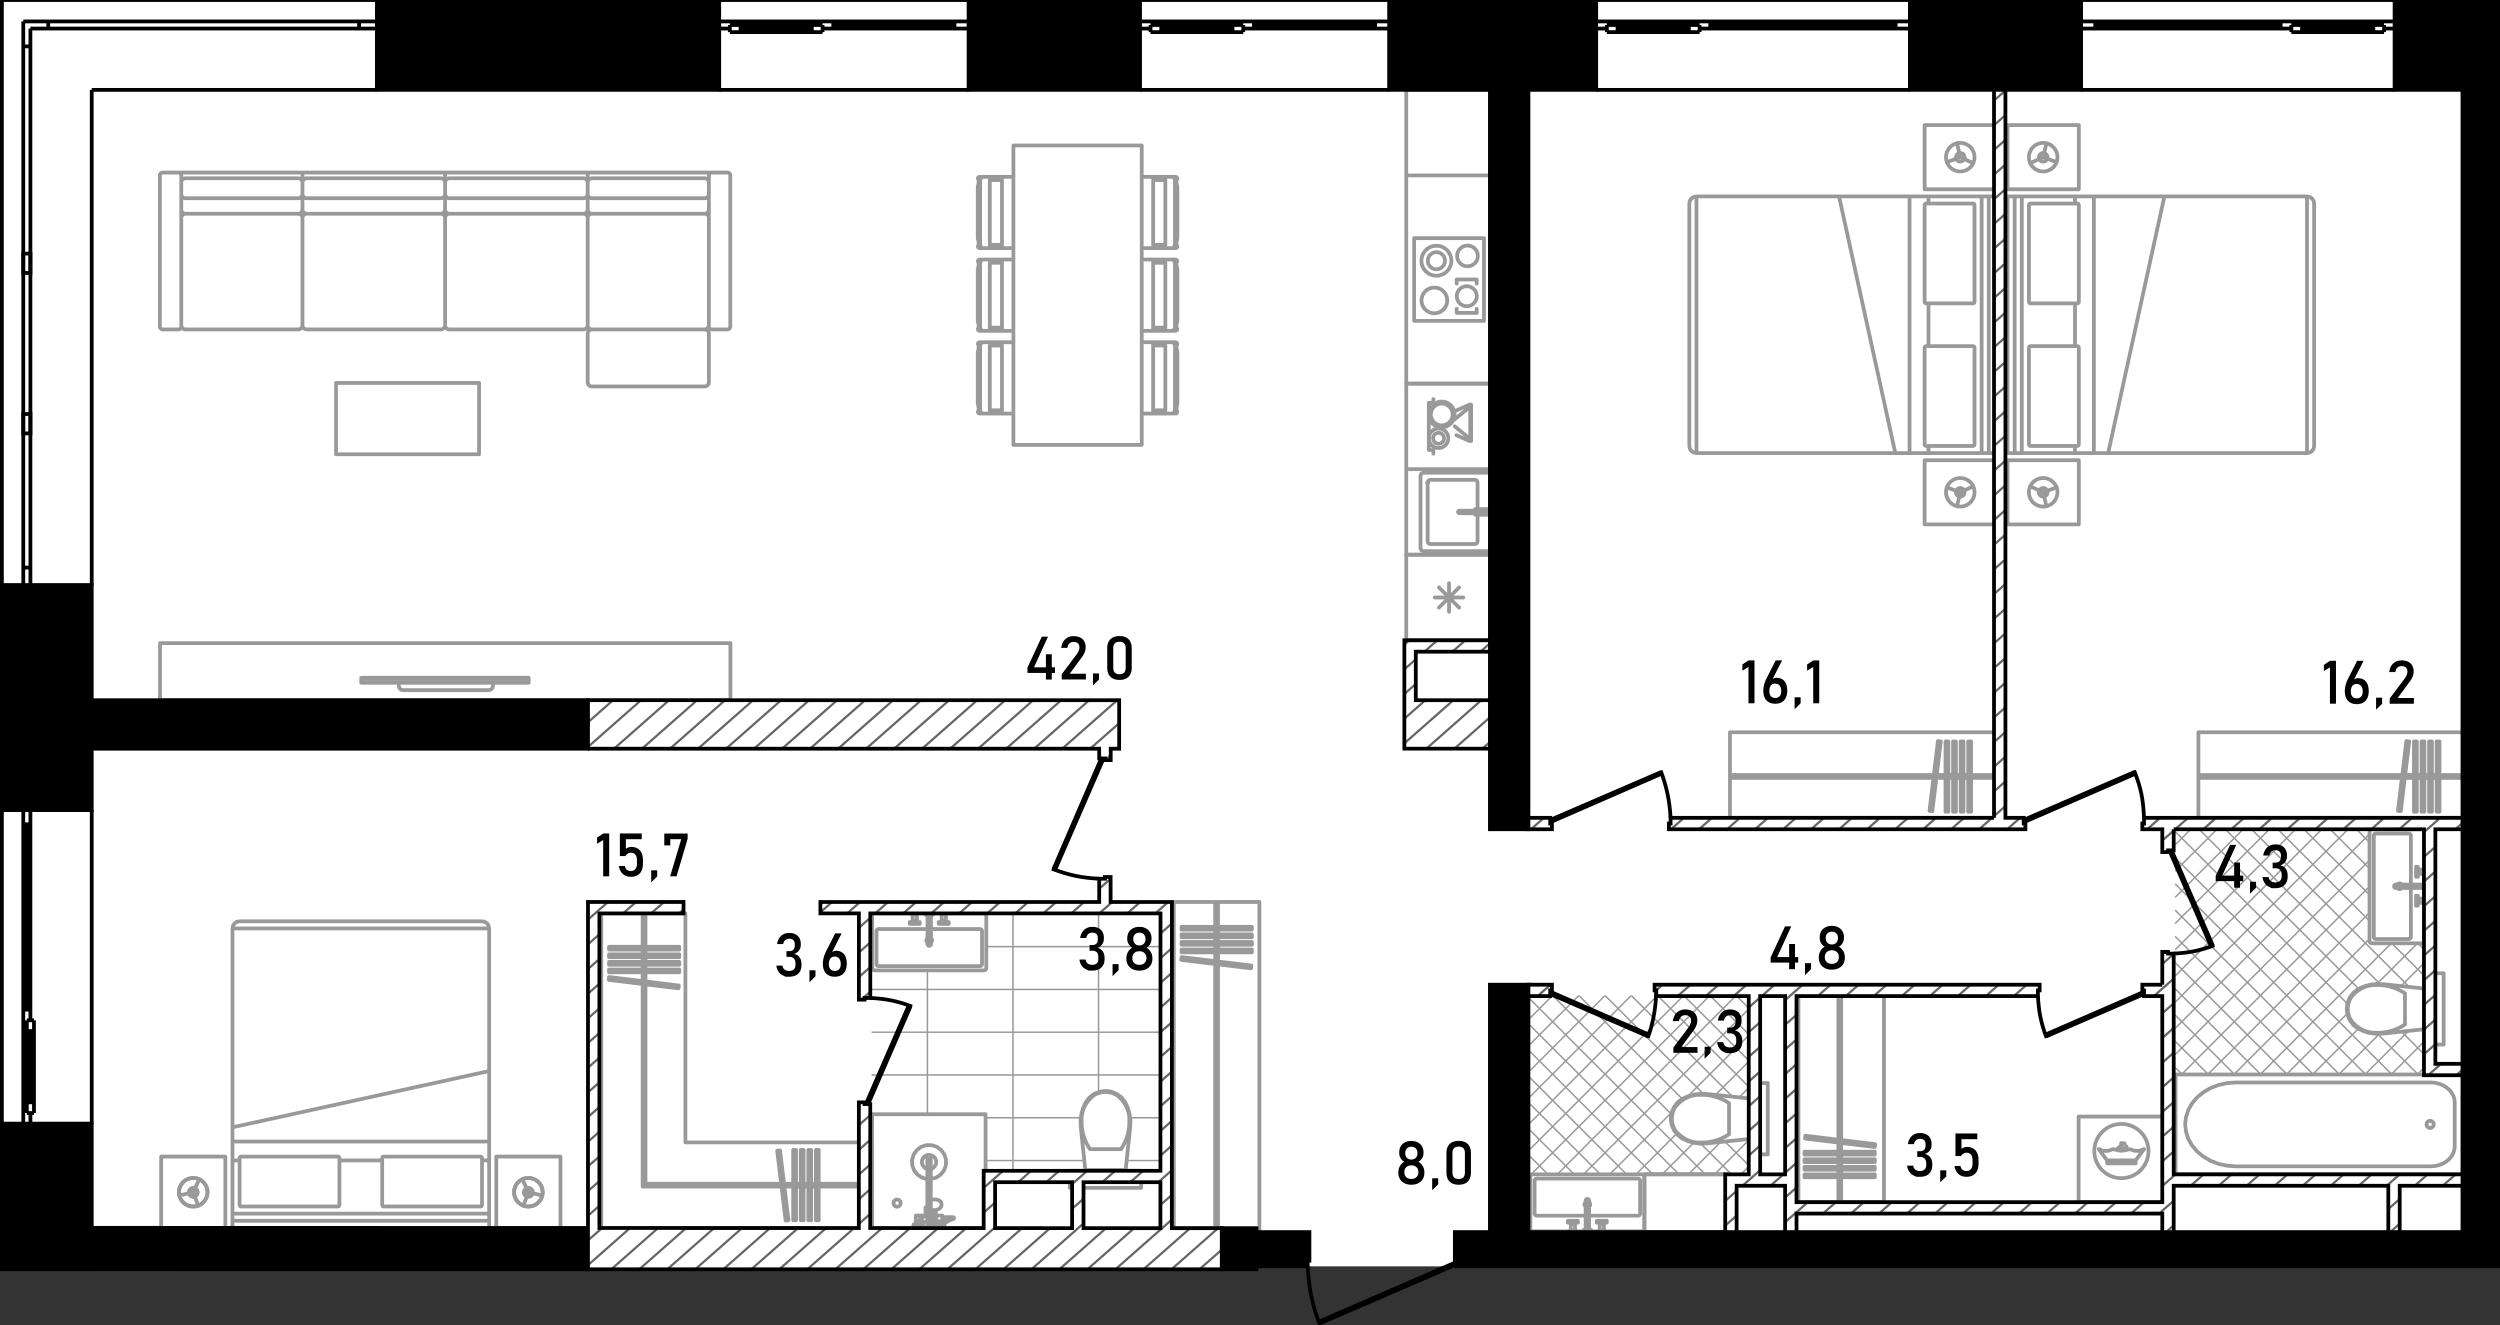 <svg version="1.1" id="_x32_40" xmlns="http://www.w3.org/2000/svg" x="0" y="0" viewBox="0 0 662.449 351.201" xml:space="preserve"><rect x="0" y="0" width="662.449" height="351.201" fill="#333333" stroke="none"/><style>.st0{fill-rule:evenodd;clip-rule:evenodd;fill:#fff}.st1{stroke-width:.4;stroke-miterlimit:3}.st1,.st2{fill-rule:evenodd;clip-rule:evenodd;fill:none;stroke:#999;stroke-linecap:round;stroke-linejoin:round}.st2,.st3{stroke-miterlimit:3}.st3,.st4,.st5{fill:none;stroke:#000}.st4{fill-rule:evenodd;clip-rule:evenodd;stroke-miterlimit:3}.st5{stroke-miterlimit:22.926}.st5,.st6,.st8{fill-rule:evenodd;clip-rule:evenodd}.st8{fill:none;stroke:#666;stroke-width:.6;stroke-miterlimit:22.926}</style><g id="fon"><path id="fon_2_" class="st0" d="M0 0h662.222v335.558H0z"/></g><g id="mebel"><path class="st1" d="M640.568 284.72l2.422-2.422m-9.369 2.422l9.369-9.369m-16.317 9.369l11.553-11.552m-18.499 11.552l10.801-10.801m11.961-11.961l.501-.501m-30.21 23.263l12.121-12.121m11.304-11.304l6.785-6.785m-37.157 30.21l16.159-16.158m7.828-7.829l10.777-10.776m-41.711 34.763l34.763-34.763m-41.71 34.763l35.936-35.936m-42.883 35.936l42.883-42.883m-49.83 42.883l49.831-49.831m14.961-14.961l.153-.153m-66.503 59.557l51.389-51.39m-51.389 44.443l51.389-51.39m-51.389 44.443l45.709-45.71m-45.709 38.763l38.762-38.764m-38.762 31.817l31.815-31.816m-31.815 24.869l24.868-24.87m-24.868 17.923l17.922-17.922m-17.922 10.975l10.974-10.975m-10.974 4.028l4.027-4.028m47.361 3.484l-3.484-3.484m3.484 10.431l-10.431-10.431m25.546 32.493l-2.264-2.264m-12.851-12.851l-17.378-17.378m32.493 39.44l-9.211-9.211m-5.904-5.904l-24.325-24.325m34.853 41.799l-41.8-41.799m46.387 53.334l-.359-.359m-11.939-11.94l-41.036-41.036m53.334 60.281l-6.642-6.642m-11.338-11.339l-42.3-42.3m58.045 64.993l-10.782-10.782m-7.963-7.963l-45.523-45.524m57.32 64.269l-57.32-57.322m50.374 57.322l-50.374-50.375m43.427 50.375l-43.428-43.428m36.481 43.428l-36.48-36.481m29.533 36.481l-29.533-29.534m22.586 29.534l-22.587-22.587m15.64 22.587l-15.64-15.64m8.693 15.64l-8.692-8.693m1.745 8.693l-1.746-1.746"/><path class="st2" d="M627.998 260.936l-1.645.469m0 0l-1.551.718m0 0l-1.231.968m0 0l-.942 1.248m0 .001l-.594 1.448m0-.001l-.206 1.551m0 .001l.206 1.551m0-.001l.594 1.447m0 0l.942 1.249m0 0l1.231.967m0 .001l1.551.719m0-.001l1.645.469m0 .001l1.698.207m0 0l1.709-.059m0 0l11.585-1.223m0-.001v-10.654m0 0l-11.585-1.223m0 .001l-1.709-.06m0-.001l-1.698.208M637.269 271.455v-4.117M637.269 267.338v-4.117M623.002 270.402a5.743 5.743 0 01-.887-3.063M629.831 273.65c-2.591.166-5.106-1.031-6.829-3.248M637.269 271.455c-2.253 1.505-4.828 2.265-7.437 2.195M629.831 261.027c2.609-.071 5.185.689 7.437 2.195M623.002 264.275c1.723-2.217 4.238-3.414 6.829-3.248M622.115 267.338a5.732 5.732 0 01.887-3.063M642.801 262.692h.189v9.294h-.189zM642.99 271.986v-9.295m0 0h-.189m0 0v9.295m0 0h.189M642.99 257.892v18.892M647.524 257.892v18.892M642.99 257.892h4.534M642.99 276.785h4.534M642.99 220.294v29.096m0 0l-.167.401m0 0l-.4.165m0 0h-13.981m0 0l-.401-.165m0 0l-.166-.401m0 0v-29.096m0 0l.166-.401m0 0l.401-.166m0 0h13.981m0 0l.4.166m0 0l.167.401M638.833 221.428v12.961m0 .906v12.962M638.267 248.823h-8.691M629.009 248.256v-26.829M629.576 220.861h8.69M638.833 248.256a.566.566 0 01-.566.567M629.576 248.823a.567.567 0 01-.567-.567M629.009 221.428c0-.313.254-.566.567-.566M638.267 220.861c.313 0 .566.253.566.566M636.45 235.295a.754.754 0 01-1.21 0h1.21zm-1.21-.906a.753.753 0 011.209 0h-1.209zM642.461 235.295v-.907m0 0h-7.748m0 0l-.301.256m0 0v.395m0 0l.301.256m0 0h7.748M642.461 234.086v1.512m0 0h.265m0 0v-1.512m0 0h-.265M642.725 233.708h.265v2.268h-.265zM642.725 233.708v2.268m0 0h.265m.001 0v-2.268m0 0h-.265M641.101 231.574h1.625m-.001 0v.094m0 0h.132m.001 0v.284m0 0h.133m0 0v-1.89m0-.001h-.133m0 0v.284m0 .001h-.132m-.001 0v.094m0 0H641.1m.001 0v.322m0 0h-.416m0 0v-1.077m0 0h-.491m0 0v2.645m0-.001h.491m0 0v-1.077m0 .001h.416m0 0v.321M641.101 238.111h1.625m-.001 0v-.095m0 0h.132m.001 0v-.283m0 0h.133m0 0v1.889m0 0h-.133m0 0v-.283m0 0h-.132m-.001 0v-.095m0 0H641.1m.001 0v-.321m0 0h-.416m0 0V240m0 0h-.491m0 0v-2.645m0 0h.491m0 0v1.077m0 0h.416m0 0v-.321M640.685 230.761l-.071.072M640.685 231.252l-.071-.072M641.101 230.761v.491M642.725 230.44v1.134M642.857 231.668v-1.322M640.685 238.923l-.071-.072M640.685 238.432l-.071.072M641.101 238.923v-.491M642.725 239.244v-1.133M642.857 238.016v1.323M640.685 231.007a.245.245 0 11-.491 0 .246.246 0 11.491 0zM640.685 238.678a.246.246 0 11-.49-.001.246.246 0 01.49.001zM653.003 311.17h-76.517m0 0v-26.45m0 0h76.517m0 0v26.45M644.076 286.836l1.107.08m0 0l1.074.239m0 0l1.007.389m0 0l.911.529m0 0l.786.652m0 0l.637.756m0 0l.47.835m0 0l.287.891m0 0l.098.919m0 0v11.638m0 0l-.098.919m0 0l-.287.89m0 0l-.47.836m0 0l-.637.756m0 0l-.786.651m0 0l-.911.529m0 0l-1.007.39m0 0l-1.074.239m0 0l-1.107.08m0 0h-51.649m0 0l-2.326-.169m0 0l-2.254-.501m0 0l-2.116-.819m0 0l-1.912-1.11m0 0l-1.65-1.369m0 0l-1.339-1.586m0 0l-.986-1.756m0 0l-.604-1.87m0 0l-.204-1.929m0 0l.204-1.929m0 0l.604-1.871m0 .001l.986-1.755m0-.001l1.339-1.586m0 0l1.65-1.369m0 0l1.912-1.111m0 0l2.116-.819m0 0l2.254-.501m0 0l2.326-.168m0 0h51.649M644.879 297.945a.945.945 0 11-1.89 0 .945.945 0 011.89 0z"/><g><path class="st2" d="M457.648 311.17h-21.916m0 0v15.304m0 0h21.916m0 0V311.17M457.648 326.474h-52.145M457.648 311.17v3.023M457.648 314.193v12.281M476.541 318.539v-54.602M569.307 305.011a7.18 7.18 0 11-14.361-.001 7.18 7.18 0 0114.361.001zM476.541 318.539h22.672m0 0v-54.602m0 0h-22.672m0 0v54.602M487.877 263.937h-.755m0 0v54.602m0 0h.755m0 0v-54.602M478.156 311.952h18.626m0 0v-.756m0 0h-18.626m0 0v.756M478.156 309.947h18.626m0 0v-.755m0 0h-18.626m0 0v.755M478.156 307.943h18.626m0 0v-.756m0 0h-18.626m0 0v.756M478.156 305.939h18.626m0 0v-.756m0-.001h-18.626m0 0v.756M478.291 301.692l18.491 2.241m0 0l.091-.75m0 0l-18.491-2.241m0 0l-.091.75M556.119 304.495l1.233.449m0 0h1.312m0 0l1.233-.449m0 0l1.474.342m0 0h1.512m0 0l1.473-.342m0 0l1.235.45m0 0h1.314m0 0l1.235-.45m0 0l-2.232 2.987m0 .001h-7.558m0 0l-2.231-2.987M558.351 307.745h7.558m0 0v-.262m0 0h-7.558m0 0v.262M558.351 308.268h7.558m0 0v-.262m0 0h-7.558m0 0v.262M562.971 302.98l-.891-.085m0 .001l-.022.226m0-.001l.477.045m0 .001l-1.383 1.143m0-.001l.126.152m0 0l.642-.53m0 0l.067.081m0 0l-.74.611m0 .001l.121.146m0 0l.74-.611m0-.001l.08.098m0 0l-.602.496m0 .001l.109.13m0-.001l.6-.496m0 .001l.081.097m0-.001l-.415.343m0 0l.116.14m0 0l1.422-1.175M550.791 295.867h22.672m0 0v22.672m0 0h-22.672m0 0v-22.672"/><g><path class="st1" d="M461.285 311.17l2.598-2.599m-9.545 2.599l9.393-9.393m-16.34 9.393l8.573-8.573m-15.52 8.573l8.359-8.359m12.027-12.026l3.053-3.053m-30.386 23.438l10.762-10.762m10.287-10.287l9.337-9.337M426.55 311.17l16.441-16.441m4.205-4.204l16.687-16.687m-44.28 37.332l44.28-44.279m-51.227 44.279l47.232-47.233m-54.385 47.439l47.439-47.439m-47.439 40.493l40.492-40.492m-40.492 33.544l33.545-33.545m-33.545 26.599l26.598-26.598m-26.598 19.651l19.651-19.651m-19.651 12.704l12.704-12.704m-12.704 5.757l5.757-5.758m52.623 3.691l-3.691-3.69m3.691 10.636l-10.638-10.637m10.638 17.585l-17.584-17.584m17.584 24.531l-24.532-24.531m19.715 26.661l-26.661-26.661m31.478 38.425l-.544-.544m-11.967-11.967l-25.914-25.914m38.425 45.371l-6.827-6.827m-11.294-11.294l-27.251-27.25m40.286 47.232l-8.13-8.13m-7.788-7.788l-31.315-31.315m40.286 47.233l-46.346-46.346m39.399 46.346l-39.4-39.4m32.453 39.4l-32.453-32.452m25.506 32.452l-25.506-25.506m18.559 25.506l-18.559-18.558m11.612 18.558l-11.612-11.612m4.666 11.612l-4.665-4.665"/><path class="st2" d="M448.891 290.032l-1.645.468m0 0l-1.552.719m0 0l-1.229.967m0 0l-.944 1.249m0 0l-.593 1.448m0 0l-.206 1.55m0 0l.206 1.552m0 0l.593 1.447m0 0l.944 1.249m0 0l1.229.967m0 0l1.552.719m0 0l1.645.469m0 0l1.698.207m0 0l1.709-.059m0 0l11.585-1.223m0 0v-10.654m0 0l-11.585-1.223m0 0l-1.709-.06m0 0l-1.698.208M458.161 300.55v-4.117M458.161 296.433v-4.116M443.895 299.498a5.744 5.744 0 01-.887-3.064M450.724 302.746c-2.591.165-5.107-1.031-6.83-3.248M458.161 300.55c-2.253 1.505-4.828 2.266-7.437 2.195M450.724 290.122c2.609-.07 5.185.69 7.437 2.195M443.895 293.371c1.723-2.217 4.238-3.414 6.83-3.249M443.008 296.433a5.743 5.743 0 01.887-3.063M463.694 291.787h.189v9.294h-.189zM463.883 301.082v-9.295m0-.001h-.189m0 0v9.295m0 .001h.189M463.883 286.987v18.893M468.417 286.987v18.893M463.883 286.987h4.534M463.883 305.88h4.534M435.165 326.285H406.07m0 0l-.401-.166m0 0l-.166-.4m0 0v-13.981m0 0l.166-.401m0-.001l.401-.166m0 .001h29.095m0 0l.401.166m0-.001l.166.401m0 .001v13.981m0 0l-.166.4m0 0l-.401.166M434.032 322.128h-12.961m-.907 0h-12.961M406.637 321.562v-8.691M407.203 312.304h26.829M434.599 312.871v8.69M407.203 322.128a.567.567 0 01-.566-.566M406.637 312.871c0-.313.254-.566.566-.566M434.032 312.304c.313 0 .567.253.567.566M434.599 321.562a.567.567 0 01-.567.566M421.373 319.14a.757.757 0 01-.302.605v-1.21a.757.757 0 01.302.605zm-1.209.604a.755.755 0 010-1.208v1.208zM420.164 325.756h.907m0 0v-7.748m0 0l-.256-.301m0 0h-.395m0 0l-.256.301m0 0v7.748M421.373 325.756h-1.511m0 0v.265m0 0h1.511m0 0v-.265M421.751 326.02h-2.267m0 0v.264m0 0h2.267m0 0v-.264M423.886 324.395v1.625m0 0h-.095m0 0v.132m0 0h-.283m0 0v.132m0 0h1.889m0 0v-.132m0 0h-.283m0 0v-.132m0 0h-.095m0 0v-1.625m0 0h-.321m0 0v-.416m0 0h1.077m0 0v-.491m0 0h-2.645m0 0v.491m0 0h1.077m0 0v.416m0 0h-.321M417.349 324.395v1.625m0 0h.095m0 0v.132m0 0h.283m0 0v.132m0 0h-1.889m0 0v-.132m0 0h.283m0 0v-.132m0 0h.095m0 0v-1.625m0 0h.321m0 0v-.416m0 0h-1.077m0 0v-.491m0 0h2.645m0 0v.491m0 0h-1.077m0 0v.416m0 0h.321M424.698 323.98l-.072-.072M424.207 323.98l.072-.072M424.698 324.395h-.491M425.02 326.02h-1.133M423.791 326.153h1.324M416.537 323.98l.072-.072M417.028 323.98l-.072-.072M416.537 324.395h.491M416.215 326.02h1.133M417.443 326.153h-1.322M424.698 323.734a.246.246 0 11-.492 0 .246.246 0 01.492 0zM417.028 323.734a.246.246 0 11-.492 0 .246.246 0 01.492 0zM435.732 311.17h21.916m0 0v15.304m0 0h-21.916m0 0V311.17"/></g></g><g><path class="st1" d="M261.155 318.855h.194m-.194-11.336h26.161m11.226 0h9.471m-46.858-11.336h25.256m13.036 0h8.566m-76.921-11.336h76.921m-76.921-11.335h76.921m-76.921-11.337h76.921m-76.921-11.335h.026m30.229 0h46.666m-16.922 59.575v-.189m0-20.838v-47.367m-22.672 68.394v-68.393m-22.672 53.227v-38.113"/><path class="st2" d="M231.685 242.021h29.096m0 0l.401.166m0 0l.165.401m0 0v13.981m0 0l-.165.401m0 0l-.401.165m0 0h-29.096m0 0l-.401-.165m0 0l-.166-.401m0 0v-13.981m0 0l.166-.401m0 0l.401-.166M232.819 246.178h12.961m.906 0h12.961M260.214 246.745v8.69M259.647 256.003h-26.828M232.252 255.436v-8.691M259.647 246.178c.313 0 .567.253.567.567M260.214 255.436a.567.567 0 01-.567.567M232.819 256.003a.567.567 0 01-.567-.567M232.252 246.745c0-.313.253-.567.567-.567M246.989 249.167a.755.755 0 01-.303.605v-1.21a.752.752 0 01.303.605zm-1.209.603a.753.753 0 010-1.209v1.209zM246.686 242.551h-.907m0 0v7.748m0 0l.256.301m0 0h.395m0 0l.256-.301m0 0v-7.748M245.477 242.551h1.512m0 0v-.265m0 0h-1.512m0 0v.265M245.099 242.286h2.267m0 0v-.265m0 0h-2.267m0 0v.265M242.964 243.911v-1.625m0 0h.094m0 0v-.132m0 0h.284m0 0v-.133m0 0h-1.89m0 0v.133m0 0h.284m0 0v.132m0 0h.094m0 0v1.625m0 0h.322m0 0v.416m0 0h-1.077m.001 0v.491m0 0h2.645m-.001 0v-.491m0 0h-1.077m0 0v-.416m0 0h.321M249.501 243.911v-1.625m0 0h-.094m0 0v-.132m0 0h-.283m0 0v-.133m0 0h1.889m0 0v.133m0 0h-.283m0 0v.132m0 0h-.095m0 0v1.625m0 0h-.322m0 0v.416m0 0h1.078m0 0v.491m0 0h-2.645m0 0v-.491m0 0h1.076m0 0v-.416m0 0h-.321M242.152 244.327l.072.072M242.643 244.327l-.072.072M242.152 243.911h.491M241.831 242.286h1.133M243.059 242.154h-1.322M250.313 244.327l-.072.072M249.822 244.327l.072.072M250.313 243.911h-.491M250.635 242.286h-1.134M249.407 242.154h1.323M242.643 244.572c0 .135-.11.246-.246.246a.246.246 0 010-.492c.136 0 .246.11.246.246zM250.313 244.572c0 .135-.11.246-.245.246a.246.246 0 010-.492c.135 0 .245.11.245.246zM299.331 295.234l-.469-1.645m0 0l-.718-1.552m0 0l-.968-1.23m0 0l-1.248-.943m0 0l-1.448-.593m0 0l-1.551-.206m0 0l-1.551.206m0 0l-1.448.593m0 0l-1.248.943m0 0l-.968 1.23m0 0l-.718 1.552m0 0l-.469 1.645m0 0l-.207 1.697m0 0l.059 1.71m0 0l1.223 11.584m0 0h10.654m0 0l1.223-11.584m0 0l.06-1.71m0 0l-.208-1.697M288.812 304.504h4.117M292.929 304.504h4.116M289.865 290.237c.89-.57 1.961-.88 3.064-.886M286.618 297.067c-.166-2.591 1.031-5.107 3.248-6.83M288.812 304.504c-1.505-2.253-2.266-4.828-2.195-7.437M299.241 297.067c.07 2.609-.689 5.184-2.195 7.437M295.993 290.237c2.217 1.723 3.413 4.239 3.248 6.83M292.929 289.351a5.751 5.751 0 013.063.886M288.281 310.037h9.295v.189h-9.295zM288.281 310.226h9.295m0 0v-.188m0-.001h-9.295m0 0v.188M302.376 310.226h-18.894M302.376 314.76h-18.894M302.376 310.226v4.534M283.482 310.226v4.534M231.092 325.417v-30.168M231.092 295.249h30.063M261.156 295.249v30.167M238.649 318.803a.945.945 0 11-1.89 0 .945.945 0 011.89 0zM245.73 312.433l-1.397-.372m0-.001l-1.209-.792m0 0l-.898-1.133m0 0l-.496-1.358m0 .001l-.043-1.445m0 0l.414-1.385m0 0l.828-1.184m0-.001l1.159-.864m0 .001l1.372-.455m0 0h1.446m0 0l1.372.455m0 0l1.159.864m0-.001l.829 1.184m0 .001l.413 1.385m0 0l-.043 1.445m0 0l-.496 1.358m0-.001l-.898 1.133m0 0l-1.208.792m0 0l-1.397.372m0 .001v5.538m0 0l.455-.108m0 0l.49-.037m0 0l.488.037m0 0l.456.108m0 0l.391.172m0-.001l.3.225m0 0l.189.261m0 .001l.065.281m0-.001v.402m0 0l-.02.12m0 .001l-.063.278m0 0l-.055.103m0 0l-.181.251m0 0l-.079.071m0 0l-.273.204m0 0l-.357.157m0 0l-.196.052m0 0l-.25.059m0 0l-.019.688m0 0l-.009.796m0 0h1.728m0 0v.435m0 0h2.872m0 0l.16.059m0 0l.083.148m0 0l-.034.167m0 0l-.133.105m0-.001l-.485.158m0 .001l-.726.315m0 0l-1.008.574m0 0l-.729.258m0 0v.124m0 0h.605m0 0v.983m0 0h-2.57m0 0v-.878m0 0l-.023-.01m0 0l-.039-.027m0-.001l-.033-.035m0 .001l-.025-.04m0 0l-.278-.673m0 0h-.697m0 0v1.36m0-.001h1.057m0 0v.303m0 .001h-3.023m0 0v-.303m0-.001h1.059m0 0v-1.36m0 .001h-1.436m0 0v-.151m0 0h-.416m0 0v.302m0 0h.151m0 0v.529m0 0h.605m0 0v.983m0 0h-2.57m0 0v-.983m0 0h.605m0 0v-.529m0 0h.151m0 0v-.302m0 0h-.151m0 0v-1.512m0 0h2.57m0 0v-2.154m0-.001h.023m0 0h.059m0 0h.093m0 0h.124m0 0h.15m0 0h.042m0 0v-7.504M248.072 323.754h-.209m0 0l.14.341m0 0l.326.053m0 0l.008-.002m0 0v-.241m0 0h.151m0 0v-.302m0 0h-.416m0 0v.151M249.546 323.603v.241m0 0l.677-.24m0-.001l.988-.563m0 0l.052-.024m0 0h-1.566m0 0v.586m0 .001h-.151M243.689 324.434v-.529M243.009 324.434v-.529M249.346 324.434h.351M248.488 323.905h.188M248.677 323.905h.681M249.357 323.905h.014M248.677 324.081v-.176M249.357 323.91v-.005M249.546 323.603h-1.058M247.194 322.091h-.557M249.697 323.016v-.491M247.127 321.524h-.491M252.493 322.538l.076-.013M248.344 324.641l-.047-.002M248.514 324.609l-.171.032M247.799 324.558l-.046-.01M247.752 324.548l-.02-.009M249.697 324.31l-.453.159M249.245 324.47l-.731.139M248.388 324.137l-.059.011M252.493 322.538l-.512.167M251.981 322.705l-.718.312M249.287 324.453h-.002M248.296 324.639l-.498-.082M246.639 320.036l-.002.001M246.637 320.567l.002.001M248.072 323.206v.127M248.072 323.451v.104M248.072 323.333v.119M247.863 323.754h-.523M249.11 323.997l-.722.14M249.546 323.843l-.436.154M247.483 323.164l-.091-.044M247.582 323.18l-.099-.015M247.679 323.164l-.098.015M247.77 323.12l-.091.044M247.926 320.624l-.344.026M247.582 320.65l-.345-.026M247.997 320.607l-.071.017M246.915 320.547l-.195-.051M247.236 320.624l-.321-.077M247.95 322.953l.009-.062M246.72 320.496l-.083-.037M247.165 320.607l.02.688M247.203 322.891l.009.062M247.212 322.953l.026.058M247.239 323.011l.042.049M247.281 323.061l.055.038M247.335 323.099l.056.021M247.392 323.12l.007.003M247.399 323.123l.068.008M247.468 323.131h.227M247.694 323.131l.069-.008M247.763 323.123l.007-.003M247.77 323.12l.056-.021M247.827 323.099l.055-.038M247.882 323.061l.041-.049M247.924 323.011l.026-.058M247.184 321.295l.019 1.596M247.969 322.091l-.01.8M248.072 322.394h-.107M247.197 322.394h-.561M245.73 312.433v-5.343M246.637 312.433v-5.343M245.73 307.09h.907M242.669 324.434h1.36M242.82 323.905h1.058M242.82 323.603h1.058M244.294 323.603v-1.209M248.072 322.394v1.209M245.73 325.114h.907M245.73 323.754v-3.817M246.637 317.971v5.783M244.294 322.394h1.436M245.239 322.091h.491M245.239 321.524h.491M247.127 322.091v-1.493M245.73 309.755a1.89 1.89 0 11.907 0M244.294 323.066a.34.34 0 110-.589M261.156 325.417l-30.063-.011M261.16 310.226l-.001 3.023M261.159 313.249l-.003 12.168"/><g><path class="st2" d="M54.986 315.919a3.778 3.778 0 11-7.557 0 3.778 3.778 0 017.557 0z"/><path class="st2" d="M52.341 315.919a1.133 1.133 0 11-2.265 0 1.133 1.133 0 012.265 0zM143.784 315.919a3.777 3.777 0 01-3.778 3.778 3.778 3.778 0 110-7.557 3.778 3.778 0 013.778 3.779z"/><path class="st2" d="M141.139 315.919a1.133 1.133 0 11-2.265 0 1.133 1.133 0 012.265 0zM54.986 315.919a3.778 3.778 0 11-7.557 0 3.778 3.778 0 017.557 0z"/><path class="st2" d="M52.341 315.919a1.133 1.133 0 11-2.265 0 1.133 1.133 0 012.265 0zM143.784 315.919a3.777 3.777 0 01-3.778 3.778 3.778 3.778 0 110-7.557 3.778 3.778 0 013.778 3.779z"/><path class="st2" d="M141.139 315.919a1.133 1.133 0 11-2.265 0 1.133 1.133 0 012.265 0zM61.598 246.014h68.016m0 0v75.573m0 0H61.598m0 0v-75.573M63.487 244.124h64.237m.001 0l.723.144m0 0l.613.41m0 0l.409.613m0 0l.144.723m0 0H61.598m0 0l.143-.723m.001 0l.41-.613m-.001 0l.613-.41m.001 0l.723-.144M61.598 325.365h68.016m0 0v-3.778m0 0H61.598m0 0v3.778M129.614 325.365H61.598m0 0v-1.889m0 0h68.016m0 0v1.889M131.503 325.365h17.003m0 0v-18.893m0 0h-17.003m0 0v18.893M59.709 325.365H42.705m0 0v-18.893m0 0h17.004m0 0v18.893M101.652 319.697h25.695m0 0l.267-.111m0 0l.111-.267m0 0V306.85m0 0l-.111-.267m0 0l-.267-.111m0 0h-25.695m0 0l-.267.111m0 0l-.111.267m0 0v12.469m0 0l.111.267m0 0l.267.111M89.56 319.697H63.865m0 0l-.267-.111m0 0l-.111-.267m0 0V306.85m0 0l.111-.267m0 0l.267-.111m0 0H89.56m0 0l.267.111m0 0l.111.267m0 0v12.469m0 0l-.111.267m0 0l-.267.111M61.598 307.495h1.889M89.938 307.495h11.335M127.725 307.495h1.889M61.598 302.486h68.016m0 0V283.8m0 0l-68.016 14.908m0 0v3.778M47.528 316.778l3.68-.86m0 .001l1.583-3.431m0 0l-1.583 3.431m0 0l1.305 3.546M143.684 316.778l-3.679-.86m0 .001l-1.584-3.431m0 0l1.584 3.431m0 0l-1.306 3.546M47.528 316.778l3.68-.86m0 .001l1.583-3.431m0 0l-1.583 3.431m0 0l1.305 3.546M143.684 316.778l-3.679-.86m0 .001l-1.584-3.431m0 0l1.584 3.431m0 0l-1.306 3.546"/><g><path class="st2" d="M228.07 325.406l-68.744-.02M159.326 242.022h22.294M159.326 325.385v-83.363M228.07 314.427v-.756m0 0h-57.03m0 0l-.756.756m0 0h57.786M216.949 304.706v18.626m0 0h-.755m0 0v-18.626m0 0h.755M214.945 304.706v18.626m0 0h-.756m0 0v-18.626m0 0h.756M212.94 304.706v18.626m0 0h-.755m0 0v-18.626m0 0h.755M210.935 304.706v18.626m0 0h-.756m0 0v-18.626m0 0h.756M206.689 304.841l2.241 18.49m0 .001l-.75.092m0-.001l-2.241-18.491m0 0l.75-.091M181.62 242.022h-22.294m0 0v83.363m0 0h68.744m0 0v-22.672m0 0h-46.45m0 0v-60.691M170.284 314.427l.756-.756m0 0v-71.649m0 0h-.756m0 0v72.405M180.005 250.875h-18.626m0 0v.755m0 0h18.626m0 0v-.755M180.005 252.88h-18.626m0 0v.756m0 0h18.626m0 0v-.756M180.005 254.885h-18.626m0 0v.756m0 0h18.626m0 0v-.756M180.005 256.889h-18.626m0 0v.755m0 0h18.626m0 0v-.755M179.87 261.134l-18.491-2.241m0 .001l-.091.75m0-.001l18.491 2.241m0 0l.091-.75"/></g><g><path class="st2" d="M324.264 325.436l-13.252-.004M311.011 325.432l.027-86.434M311.014 313.249v-3.022M333.71 238.999h-22.672m0 0v86.438m0 0h13.226m0 0v1.038m0 0h9.446m0 0v-87.476M321.996 325.436h.756m0 0v-86.438m0 0h-.756m0 0v86.438M331.717 245.586h-18.626m0 0v.756m0 0h18.626m0 0v-.756M331.717 247.591h-18.626m0 0v.755m0 0h18.626m0 0v-.755M331.717 249.595h-18.626m0 0v.756m0 0h18.626m0 0v-.756M331.717 251.599h-18.626m0 0v.756m0 0h18.626m0 0v-.756M331.581 255.846l-18.491-2.241m0-.001l-.091.75m0 0l18.492 2.241m0 0l.09-.75"/></g></g></g><g><path class="st2" d="M653.003 198.418v18.287M653.003 216.705v-22.672m0 0h-70.472m0 0v22.672m0 0h70.472M582.531 205.369v.756m0 0h70.472m0 0v-.756m0 0h-70.472M646.416 215.09v-18.626m0 0h-.756m0 0v18.626m0 0h.756M644.412 215.09v-18.626m0 0h-.756m0 0v18.626m0 0h.756M642.407 215.09v-18.626m0 0h-.756m0 0v18.626m0 0h.756M640.402 215.09v-18.626m0 0h-.756m0 0v18.626m0 0h.756M636.156 214.955l2.242-18.491m0 0l-.751-.091m0-.001l-2.241 18.491m0 .001l.75.091M528.875 216.705v-22.672m0 0h-70.471m0 0v22.672m0 0h70.471M458.404 205.369v.756m0 0h70.471m0 0v-.756m0 0h-70.471M522.289 215.09v-18.626m0 0h-.756m0 0v18.626m0 0h.756M520.284 215.09v-18.626m0 0h-.756m0 0v18.626m0 0h.756M518.279 215.09v-18.626m0 0h-.756m0 0v18.626m0 0h.756M516.274 215.09v-18.626m0 0h-.756m0 0v18.626m0 0h.756M512.029 214.955l2.24-18.491m0 0l-.75-.091m0-.001l-2.241 18.491m0 .001l.751.091"/><g><path class="st2" d="M523.207 41.654a3.778 3.778 0 11-7.557 0 3.778 3.778 0 017.557 0z"/><path class="st2" d="M520.563 41.654a1.134 1.134 0 11-2.267-.001 1.134 1.134 0 012.267.001zM523.207 130.452a3.778 3.778 0 11-7.557.001 3.778 3.778 0 017.557-.001z"/><path class="st2" d="M520.563 130.452a1.134 1.134 0 11-2.269 0 1.134 1.134 0 012.269 0zM449.524 120.061V52.045m0 0h75.573m0 0v68.016m0 0h-75.573M447.635 118.172V53.935m0 0l.144-.723m0 0l.409-.613m0 0l.613-.409m0 0l.723-.144m0 0v68.015m0 0l-.723-.143m0 0l-.613-.41m0 0l-.409-.613m0 0l-.144-.723M528.875 120.061V52.045m0 0h-3.778m0 0v68.016m0 0h3.778M528.875 52.045v68.016m0 0h-1.889m0 0V52.045m0 0h1.889M528.875 50.156V33.153m0 0h-18.893m0 0v17.003m0 0h18.893M528.875 121.95v17.004m0 0h-18.893m0 0V121.95m0 0h18.893M523.207 80.008V54.313m0 0l-.11-.267m0 0l-.268-.111m0 0h-12.47m0 0l-.266.111m0 0l-.111.267m0 0v25.695m0 0l.111.267m0 0l.266.111m0 0h12.47m0 0l.268-.111m0 0l.11-.267M523.207 92.099v25.695m0 0l-.11.267m0 0l-.268.111m0 0h-12.47m0 0l-.266-.111m0 0l-.111-.267m0 0V92.099m0 0l.111-.267m0 0l.266-.111m0 0h12.47m0 0l.268.111m0 0l.11.267M511.006 120.061v-1.889M511.006 91.721V80.386M511.006 53.935v-1.89M505.996 120.061V52.045m0 0H487.31m0 0l14.908 68.016m0 0h3.778M518.568 37.975l.86 3.68m0 0l3.431 1.583m0 0l-3.431-1.583m0 0l-3.546 1.305M518.568 134.132l.86-3.68m0 0l3.431-1.583m0 0l-3.431 1.583m0 0l-3.546-1.305"/></g><g><path class="st2" d="M302.536 65.748h3.029m0 0v-.859m0 0V47.714m0 0v-.859m0 0h-3.029M308.992 46.855h-3.427m0 0v.859m0 0h3.224m-.001 0v-.058m0 0l-.196-.293m0 0l.087-.343m.001 0l.312-.165M311.35 47.656l-.196-.293m0 0l.087-.343m0 .001l.312-.165m0-.001h-2.562m0 0l-.312.165m.001.001l-.087.343m-.001-.001l.196.293m0 0v17.291m0 0l-.196.293m0 .001l.087.343m.001 0l.312.165m-.001-.001h2.562m0 0l-.312-.165m0 .001l-.087-.343m0 0l.196-.293m0-.001V47.656M308.992 65.748l-.312-.165m0 0l-.087-.342m-.001 0l.196-.294m0 0v-.058m0 0h-3.224m.001 0v.859m0 0h3.427M311.756 48.519v15.565m0 0l.227-1.004m0 0V49.523m0 0l-.227-1.004M311.756 47.656l.196-.293m0 0l-.086-.343m0 .001l-.313-.165m0-.001l-.312.165m0 .001l-.087.343m0-.001l.196.293m0 0v17.291m0 0l-.196.293m0 .001l.087.343m0 0l.312.165m0-.001l.313-.165m0 .001l.086-.343m0 0l-.196-.293m0-.001V47.656M302.536 87.665h3.029m0 0v-.859m0 0V69.631m0 0v-.859m0 0h-3.029M308.992 68.772h-3.427m0 0v.859m0 0h3.224m-.001 0v-.058m0 0l-.196-.294m0 0l.087-.342m.001 0l.312-.165M311.35 69.573l-.196-.294m0 0l.087-.342m0 0l.312-.165m0 0h-2.562m0 0l-.312.165m.001 0l-.087.342m-.001 0l.196.294m0 0v17.291m0 0l-.196.293m0 0l.087.343m.001 0l.312.165m-.001 0h2.562m0 0l-.312-.165m0 0l-.087-.343m0 0l.196-.293m0 0V69.573M308.992 87.665l-.312-.165m0 0l-.087-.342m-.001 0l.196-.294m0 0v-.058m0 0h-3.224m.001 0v.859m0 0h3.427M311.756 70.435V86m0 0l.227-1.004m0 0V71.44m0 0l-.227-1.005M311.756 69.573l.196-.294m0 0l-.086-.342m0 0l-.313-.165m0 0l-.312.165m0 0l-.087.342m0 0l.196.294m0 0v17.291m0 0l-.196.293m0 0l.087.343m0 0l.312.165m0 0l.313-.165m0 0l.086-.343m0 0l-.196-.293m0 0V69.573M268.529 65.748H265.5m0 0v-.859m0 0V47.714m0 0v-.859m0 0h3.029M262.073 46.855h3.427m0 0v.859m0 0h-3.224m0 0v-.058m0 0l.196-.293m0 0l-.087-.343m0 0l-.312-.165M259.714 47.656l.196-.293m0 0l-.086-.343m0 .001l-.313-.165m0-.001h2.562m0 0l.312.165m0 .001l.087.343m0-.001l-.196.293m0 0v17.291m0 0l.196.293m0 .001l-.087.343m0 0l-.312.165m0-.001h-2.562m0 0l.313-.165m0 .001l.086-.343m0 0l-.196-.293m0-.001V47.656M262.073 65.748l.312-.165m0 0l.087-.342m0 0l-.196-.294m0 0v-.058m0 0h3.224m0 0v.859m0 0h-3.427M259.309 48.519v15.565m0 0l-.227-1.004m-.001 0V49.523m0 0l.227-1.004M259.309 47.656l-.196-.293m-.001 0l.087-.343m0 .001l.312-.165m.001-.001l.313.165m-.001.001l.086.343m0-.001l-.196.293m0 0v17.291m0 0l.196.293m0 .001l-.086.343m0 0l-.313.165m.001-.001l-.312-.165m-.001.001l-.087-.343m0 0l.196-.293m.001-.001V47.656M268.529 87.665H265.5m0 0v-.859m0 0V69.631m0 0v-.859m0 0h3.029M262.073 68.772h3.427m0 0v.859m0 0h-3.224m0 0v-.058m0 0l.196-.294m0 0l-.087-.342m0 0l-.312-.165M259.714 69.573l.196-.294m0 0l-.086-.342m0 0l-.313-.165m0 0h2.562m0 0l.312.165m0 0l.087.342m0 0l-.196.294m0 0v17.291m0 0l.196.293m0 0l-.087.343m0 0l-.312.165m0 0h-2.562m0 0l.313-.165m0 0l.086-.343m0 0l-.196-.293m0 0V69.573M262.073 87.665l.312-.165m0 0l.087-.342m0 0l-.196-.294m0 0v-.058m0 0h3.224m0 0v.859m0 0h-3.427M259.309 70.435V86m0 0l-.227-1.004m-.001 0V71.44m0 0l.227-1.005M259.309 69.573l-.196-.294m-.001 0l.087-.342m0 0l.312-.165m.001 0l.313.165m-.001 0l.086.342m0 0l-.196.294m0 0v17.291m0 0l.196.293m0 0l-.086.343m0 0l-.313.165m.001 0l-.312-.165m-.001 0l-.087-.343m0 0l.196-.293m.001 0V69.573M302.536 90.688h3.029m0 0v.859m0 0v17.175m0 0v.859m0 0h-3.029M308.992 109.581h-3.427m0 0v-.859m0 0h3.224m-.001 0v.058m0 0l-.196.294m0 0l.087.342m.001 0l.312.165M311.35 108.78l-.196.294m0 0l.087.342m0 0l.312.165m0 0h-2.562m0 0l-.312-.165m.001 0l-.087-.342m-.001 0l.196-.294m0 0V91.489m0 0l-.196-.293m0 0l.087-.343m.001 0l.312-.165m-.001 0h2.562m0 0l-.312.165m0 0l-.087.343m0 0l.196.293m0 0v17.291M308.992 90.688l-.312.165m0 0l-.087.343m-.001 0l.196.293m0 0v.058m0 0h-3.224m.001 0v-.859m0 0h3.427M311.756 107.918V92.353m0 0l.227 1.004m0 0v13.556m0 0l-.227 1.005M311.756 108.78l.196.294m0 0l-.086.342m0 0l-.313.165m0 0l-.312-.165m0 0l-.087-.342m0 0l.196-.294m0 0V91.489m0 0l-.196-.293m0 0l.087-.343m0 0l.312-.165m0 0l.313.165m0 0l.086.343m0 0l-.196.293m0 0v17.291M268.529 90.688H265.5m0 0v.859m0 0v17.175m0 0v.859m0 0h3.029M262.073 109.581h3.427m0 0v-.859m0 0h-3.224m0 0v.058m0 0l.196.294m0 0l-.087.342m0 0l-.312.165M259.714 108.78l.196.294m0 0l-.086.342m0 0l-.313.165m0 0h2.562m0 0l.312-.165m0 0l.087-.342m0 0l-.196-.294m0 0V91.489m0 0l.196-.293m0 0l-.087-.343m0 0l-.312-.165m0 0h-2.562m0 0l.313.165m0 0l.086.343m0 0l-.196.293m0 0v17.291M262.073 90.688l.312.165m0 0l.087.343m0 0l-.196.293m0 0v.058m0 0h3.224m0 0v-.859m0 0h-3.427M259.309 107.918V92.353m0 0l-.227 1.004m-.001 0v13.556m0 0l.227 1.005M259.309 108.78l-.196.294m-.001 0l.087.342m0 0l.312.165m.001 0l.313-.165m-.001 0l.086-.342m0 0l-.196-.294m0 0V91.489m0 0l.196-.293m0 0l-.086-.343m0 0l-.313-.165m.001 0l-.312.165m-.001 0l-.087.343m0 0l.196.293m.001 0v17.291M268.529 117.894h34.007m0 0V38.543m0 0h-34.007m0 0v79.351"/><g><path class="st2" d="M188.597 87.293h4.156M193.509 86.537V46.483M192.753 45.728h-4.156M187.841 46.484v40.053M188.597 45.728h-32.875M155.723 45.728v2.645M155.723 55.502v2.268M156.856 87.293h29.851M187.841 86.159v-28.39M186.707 56.635h-29.851M155.723 57.769v28.39M156.856 47.239h29.851M187.841 48.373v7.129M186.707 56.635h-29.851M155.723 55.502v-7.129M186.707 52.529h-29.851M193.509 86.537a.756.756 0 01-.756.756M192.753 45.728c.417 0 .756.338.756.755M187.841 46.484c0-.417.338-.755.756-.755M188.597 87.293a.756.756 0 01-.756-.756M187.841 86.159c0 .626-.508 1.134-1.134 1.134M186.707 56.635c.626 0 1.134.508 1.134 1.134M155.723 57.769c0-.626.508-1.134 1.134-1.134M156.856 87.293a1.134 1.134 0 01-1.134-1.134M186.707 47.239c.626 0 1.134.508 1.134 1.133M187.841 55.502c0 .626-.508 1.134-1.134 1.134M156.856 56.635a1.134 1.134 0 01-1.134-1.134M155.723 48.373c0-.625.508-1.133 1.134-1.133M187.841 51.396c0 .626-.508 1.133-1.134 1.133M156.856 52.529a1.134 1.134 0 01-1.134-1.133M155.723 45.728h-37.786M155.723 45.728v2.645M117.937 45.728v2.645M155.723 55.502v2.268M117.937 55.502v2.268M119.07 87.293h35.519M155.723 86.159v-28.39M154.589 56.635H119.07M117.937 57.769v28.39M119.07 47.239h35.519M155.723 48.373v7.129M154.589 56.635H119.07M117.937 55.502v-7.129M154.589 52.529H119.07M155.723 86.159c0 .626-.507 1.134-1.133 1.134M154.589 56.635c.626 0 1.133.508 1.133 1.134M117.937 57.769c0-.626.508-1.134 1.134-1.134M119.07 87.293a1.134 1.134 0 01-1.134-1.134M154.589 47.239c.626 0 1.133.508 1.133 1.133M155.723 55.502c0 .626-.507 1.134-1.133 1.134M119.07 56.635a1.134 1.134 0 01-1.134-1.134M117.937 48.373c0-.625.508-1.133 1.134-1.133M155.723 51.396c0 .626-.507 1.133-1.133 1.133M119.07 52.529a1.134 1.134 0 01-1.134-1.133M47.276 87.293h-4.157M42.364 86.537V46.483M43.119 45.728h4.158M48.032 46.484v40.053M47.276 45.728H80.15M80.15 45.728v2.645M80.15 55.502v2.268M79.017 87.293H49.166M48.032 86.159v-28.39M49.166 56.635h29.851M80.15 57.769v28.39M79.017 47.239H49.166M48.032 48.373v7.129M49.166 56.635h29.851M80.15 55.502v-7.129M49.166 52.529h29.851M43.119 87.293a.756.756 0 01-.756-.756M42.364 46.484c0-.417.338-.755.756-.755M47.276 45.728c.417 0 .756.338.756.755M48.032 86.537a.757.757 0 01-.756.756M49.166 87.293a1.133 1.133 0 01-1.133-1.134M48.032 57.769c0-.626.507-1.134 1.133-1.134M79.017 56.635c.626 0 1.134.508 1.134 1.134M80.15 86.159c0 .626-.507 1.134-1.134 1.134M48.032 48.373c0-.625.507-1.133 1.133-1.133M49.166 56.635a1.133 1.133 0 01-1.133-1.134M80.15 55.502c0 .626-.507 1.134-1.134 1.134M79.017 47.239c.626 0 1.134.508 1.134 1.133M49.166 52.529a1.133 1.133 0 01-1.133-1.133M80.15 51.396c0 .626-.507 1.133-1.134 1.133M117.937 45.728H80.15M117.937 45.728v2.645M80.15 45.728v2.645M117.937 55.502v2.268M80.15 55.502v2.268M81.283 87.293h35.52M117.937 86.159v-28.39M116.803 56.635h-35.52M80.15 57.769v28.39M81.283 47.239h35.52M117.937 48.373v7.129M116.803 56.635h-35.52M80.15 55.502v-7.129M116.803 52.529h-35.52M117.937 86.159c0 .626-.507 1.134-1.133 1.134M116.803 56.635c.626 0 1.133.508 1.133 1.134M80.15 57.769c0-.626.507-1.134 1.133-1.134M81.283 87.293a1.133 1.133 0 01-1.133-1.134M116.803 47.239c.626 0 1.133.508 1.133 1.133M117.937 55.502c0 .626-.507 1.134-1.133 1.134M81.283 56.635a1.133 1.133 0 01-1.133-1.134M80.15 48.373c0-.625.507-1.133 1.133-1.133M117.937 51.396c0 .626-.507 1.133-1.133 1.133M81.283 52.529a1.133 1.133 0 01-1.133-1.133M156.856 102.408h29.849M187.839 101.274V88.426M186.705 87.293h-29.849M155.723 88.426v12.848M187.839 101.274c0 .626-.507 1.134-1.134 1.134M186.705 87.293c.626 0 1.134.507 1.134 1.133M155.723 88.426c0-.626.508-1.133 1.134-1.133M156.856 102.408a1.134 1.134 0 01-1.134-1.134M89.044 120.371v-18.893m0 0h37.903m0 0v18.893m0 0H89.044"/></g><g><path class="st2" d="M42.402 185.531v-15.115m0 0h151.145m0 0v15.115m0 0H42.402M140.093 179.895v1.02m0 0H95.724m0 0v-1.02m0 0h44.369M130.632 180.915v.832m0 0l-.152.567m0 0l-.415.414m0 0l-.567.153m0 0h-22.699m0 0l-.567-.153m0 0l-.414-.414m0 0l-.152-.567m0 0v-.832m0 0h24.966M140.093 179.597v.298m0 0H95.724m0 0v-.298m0 0h44.369"/></g><g><path class="st2" d="M395.301 23.806V169.66M372.63 169.661h3.023M395.301 169.661h-19.648M376.408 126.018v19.271m0 0l.222.534m0 0l.534.221m0 0h17.382m0 0l.534-.221m0 0l.222-.534m0 0v-19.271m0 0l-.222-.535m0 0l-.534-.221m0 0h-17.382m0 0l-.534.221m0 0l-.222.535M372.63 124.318v22.671M395.301 124.318v22.671M372.63 124.318h22.672M372.63 146.989h22.672M378.298 127.907V143.4M379.054 144.155h11.714M391.523 143.4v-7.002m0-1.568v-6.923M390.767 127.151h-11.714M378.298 127.907h.141a.14.14 0 10-.282 0 .14.14 0 00.282 0h-.141zM379.054 144.155a.756.756 0 01-.756-.756M391.523 143.4a.756.756 0 01-.755.756M390.767 127.151c.417 0 .755.338.755.755M378.298 127.907c0-.417.338-.755.756-.755M386.69 135.313l-.24.101m0 0l-.099.24m0 0l.1.24m0 0l.241.099m0 0h7.476m0 0l.24-.099m0 0l.1-.241m0 0l-.1-.24m0 0l-.24-.1m0 0h-7.478M392.241 134.899v.414m0 0h1.927m0 0l.24.1m0 0l.101.24m0 0l-.101.241m0 0l-.24.099m0 0h-1.927m0 0v.415m0 0h2.457m0 0v-1.509m0 0h-2.457M390.881 134.909v.404m0 0h1.322m0 0v-.404m0 0h-1.322M390.881 136.398h1.322m0 0v-.404m0-.001h-1.322m0 0v.404M372.63 101.646v22.672M395.301 101.646v22.672M372.63 101.646h22.672M372.63 124.318h22.672M374.708 63.104V85.02m0 0h18.515m0 0V63.104m0 0h-18.515M385.988 74.062h5.299M391.287 74.062v1.096M385.988 74.062v1.096M385.988 82.916h5.299M391.287 81.82v1.096M385.988 81.82v1.096M391.593 67.816a2.74 2.74 0 11-5.48 0 2.74 2.74 0 015.48 0zM384.582 69.087a3.967 3.967 0 11-7.934 0 3.967 3.967 0 017.934 0z"/><path class="st2" d="M382.882 69.087a2.267 2.267 0 11-4.534 0 2.267 2.267 0 014.534 0zM391.313 78.489a2.645 2.645 0 11-5.29 0 2.645 2.645 0 015.29 0zM383.478 79.607a3.4 3.4 0 11-6.802 0 3.4 3.4 0 016.802 0zM372.63 46.478v55.168M395.301 46.478v55.168M372.63 46.478h22.672M372.63 101.646h22.672M372.63 146.989v22.672m0 0h22.672m0 0v-22.672m0 0H372.63M387.745 158.325h-7.558M386.637 155.654l-5.344 5.344M383.966 154.547v7.556M381.294 155.654l5.344 5.344M372.63 46.478V23.807m0 0h22.672m0 0v22.671m0 0H372.63M385.436 109.825a3.41 3.41 0 11-6.822 0 3.41 3.41 0 016.822 0z"/><path class="st2" d="M384.915 109.825a2.89 2.89 0 11-5.78 0 2.89 2.89 0 015.78 0zM383.772 116.133a2.58 2.58 0 11-5.16-.001 2.58 2.58 0 015.16.001z"/><path class="st2" d="M382.637 116.133a1.444 1.444 0 11-2.889.001 1.444 1.444 0 012.889-.001zM379.818 105.756v.963m0 0h-1.205m0 0v12.525m0 0h1.205m0 0v.963M389.822 107.22v9.634m0 0h-.479m0 0v-.722m0 0h.238m0 0v-8.189m0 0h-.238m0 0v-.723m0 0h.479M389.344 107.22l-.103.047m-.103.047l-.104.048m-.103.047l-.103.047m-.103.047l-.103.048m-.103.046l-.103.048m-.103.047l-.103.047m-.103.047l-.103.047m-.104.047l-.103.048m-.102.046l-.103.048m-.105.047l-.102.047m-.103.047l-.103.048m-.103.047l-.103.046m-.103.048l-.103.047m-.104.047l-.103.047m-.103.047l-.103.048m-.103.047l-.103.047m-.103.047l-.103.047M389.344 116.854l-.103-.047m-.103-.047l-.104-.047m-.103-.047l-.103-.048m-.103-.047l-.103-.047m-.103-.047l-.103-.047m-.103-.047l-.103-.048m-.103-.047l-.103-.047m-.104-.048l-.103-.047m-.102-.046l-.103-.047m-.105-.048l-.102-.047m-.103-.047l-.103-.047m-.103-.048l-.103-.046m-.103-.047l-.103-.048m-.104-.047l-.103-.047m-.103-.047l-.103-.047m-.103-.048l-.103-.046m-.103-.048l-.103-.047M389.344 107.22v.078m0 .113v.114m0 .113v.114m0 .113v.078m0 0l-.052.042m-.087.071l-.089.072m-.087.071l-.088.071m-.088.072l-.089.071m-.087.072l-.089.071m-.088.072l-.088.071m-.088.071l-.088.072m-.088.071l-.088.072m-.088.071l-.087.072m-.089.071l-.088.072m-.088.071l-.088.071m-.088.072l-.088.071m-.089.072l-.088.071m-.088.072l-.088.071m-.087.072l-.088.071m-.088.071l-.088.072m-.088.071l-.088.072m-.088.072l-.088.071m-.088.071l-.088.072m-.088.071l-.088.071m-.088.072l-.088.072m-.088.071l-.088.071m-.089.072l-.051.042M389.344 116.854v-.078m0-.113v-.113m0-.113v-.114m0-.114v-.077m0 0l-.052-.042m-.087-.071l-.089-.072m-.087-.072l-.088-.071m-.088-.072l-.089-.071m-.087-.071l-.089-.072m-.088-.071l-.088-.072m-.088-.071l-.088-.072m-.088-.071l-.088-.071m-.088-.072l-.087-.071m-.089-.072l-.088-.071m-.088-.072l-.088-.071m-.088-.072l-.088-.071m-.089-.072l-.088-.071m-.088-.071l-.088-.072m-.087-.072l-.088-.072m-.088-.07l-.088-.072m-.088-.071l-.088-.071m-.088-.072l-.088-.071m-.088-.072l-.088-.071m-.088-.072l-.088-.071m-.088-.072l-.088-.072m-.088-.071l-.088-.071m-.089-.071l-.051-.042"/></g></g><g><path class="st2" d="M537.625 41.654a3.778 3.778 0 107.557 0 3.778 3.778 0 00-7.557 0z"/><path class="st2" d="M540.269 41.654a1.134 1.134 0 102.267-.001 1.134 1.134 0 00-2.267.001zM537.625 130.452a3.778 3.778 0 107.557.001 3.778 3.778 0 00-7.557-.001z"/><path class="st2" d="M540.269 130.452a1.134 1.134 0 102.269 0 1.134 1.134 0 00-2.269 0zM611.308 120.061V52.045m0 0h-75.573m0 0v68.016m0 0h75.573M613.197 118.172V53.935m0 0l-.144-.723m0 0l-.409-.613m0 0l-.613-.409m0 0l-.723-.144m0 0v68.015m0 0l.723-.143m0 0l.613-.41m0 0l.409-.613m0 0l.144-.723M531.957 120.061V52.045m0 0h3.778m0 0v68.016m0 0h-3.778M531.957 52.045v68.016m0 0h1.889m0 0V52.045m0 0h-1.889M531.957 50.156V33.153m0 0h18.893m0 0v17.003m0 0h-18.893M531.957 121.95v17.004m0 0h18.893m0 0V121.95m0 0h-18.893M537.625 80.008V54.313m0 0l.11-.267m0 0l.268-.111m0 0h12.47m0 0l.266.111m0 0l.111.267m0 0v25.695m0 0l-.111.267m0 0l-.266.111m0 0h-12.47m0 0l-.268-.111m0 0l-.11-.267M537.625 92.099v25.695m0 0l.11.267m0 0l.268.111m0 0h12.47m0 0l.266-.111m0 0l.111-.267m0 0V92.099m0 0l-.111-.267m0 0l-.266-.111m0 0h-12.47m0 0l-.268.111m0 0l-.11.267M549.826 120.061v-1.889M549.826 91.721V80.386M549.826 53.935v-1.89M554.836 120.061V52.045m0 0h18.686m0 0l-14.908 68.016m0 0h-3.778M542.264 37.975l-.86 3.68m0 0l-3.431 1.583m0 0l3.431-1.583m0 0l3.546 1.305M542.264 134.132l-.86-3.68m0 0l-3.431-1.583m0 0l3.431 1.583m0 0l3.546-1.305"/></g></g></g><g id="walls"><path class="st3" d="M8.058 297.764h16.248M.5 297.764h5.668M6.169 297.764h1.889M8.058 214.634h16.248M.5 214.634h5.668M6.169 214.634h1.889M.5 214.634v83.13M24.306 214.634v83.13M8.058 214.634v3.78M8.058 218.413H6.169M6.169 218.413v-3.779M6.169 269.424v-1.889M6.169 267.535h1.889M8.058 267.535v1.889M7.113 218.413v49.122M8.058 218.413v49.122M6.169 267.535v-49.122M8.058 269.424v.946M8.058 270.37h-.946M7.113 270.37v.944M7.113 271.314h-.944M6.169 271.314v-1.89M6.169 297.764v-3.778M6.169 293.986h.943M7.113 293.986v.944M7.113 294.93h.945M8.058 294.93v2.834M6.169 293.986v-22.672M9.002 273.203v18.893M9.002 270.37v2.833M9.002 273.203H7.113M7.113 273.203v-2.834M7.113 270.37h1.889M7.113 294.93v-2.834M7.113 292.096h1.889M9.002 292.096v2.834M9.002 294.93H7.113M7.113 292.096v-18.893M9.002 273.203v18.893M8.058 273.203v18.893M6.169 214.634h1.889M6.169 214.634h1.889M.5 214.634h5.668M8.058 214.634h16.248M6.169 297.764h1.889M6.169 297.764h1.889M.5 297.764h5.668M8.058 297.764h16.248"/><g><path class="st3" d="M190.565 7.565v16.249M190.565.008v5.668M190.565 5.676v1.889M256.691 7.565v16.249M256.691.008v5.668M256.691 5.676v1.889M256.691.008h-66.125M256.691 23.814h-66.125M256.691 7.565h-3.778M252.913 7.565V5.677M252.913 5.676h3.778M218.905 5.676h1.89M220.794 5.676v1.889M220.794 7.565h-1.89M252.913 6.621h-32.118M252.913 7.565h-32.118M220.794 5.676h32.118M218.905 7.565h-.944M217.961 7.565v-.943M217.961 6.621h-.946M217.016 6.621v-.945M217.016 5.676h1.889M190.565 5.676h3.78M194.344 5.676v.946M194.344 6.621h-.945M193.399 6.621v.944M193.399 7.565h-2.833M194.344 5.676h22.671M215.126 8.511h-18.892M217.961 8.511h-2.835M215.126 8.511V6.622M215.126 6.621h2.835M217.961 6.621V8.51M193.399 6.621h2.834M196.234 6.621V8.51M196.234 8.511h-2.835M193.399 8.511V6.622M196.234 6.621h18.892M215.126 8.511h-18.892M215.126 7.565h-18.892M256.691 5.676v1.889M256.691 5.676v1.889M256.691.008v5.668M256.691 7.565v16.249M190.565 5.676v1.889M190.565 5.676v1.889M190.565.008v5.668M190.565 7.565v16.249"/><g><path class="st3" d="M302.035 7.565v16.249M302.035.008v5.668M302.035 5.676v1.889M368.161 7.565v16.249M368.161.008v5.668M368.161 5.676v1.889M368.161.008h-66.126M368.161 23.814h-66.126M368.161 7.565h-3.778M364.382 7.565V5.677M364.382 5.676h3.778M330.375 5.676h1.889M332.264 5.676v1.889M332.264 7.565h-1.89M364.382 6.621h-32.118M364.382 7.565h-32.118M332.264 5.676h32.118M330.375 7.565h-.945M329.43 7.565v-.943M329.43 6.621h-.944M328.485 6.621v-.945M328.485 5.676h1.889M302.035 5.676h3.779M305.814 5.676v.946M305.814 6.621h-.946M304.869 6.621v.944M304.869 7.565h-2.834M305.814 5.676h22.672M326.596 8.511h-18.893M329.43 8.511h-2.834M326.596 8.511V6.622M326.596 6.621h2.834M329.43 6.621V8.51M304.869 6.621h2.834M307.703 6.621V8.51M307.703 8.511h-2.835M304.869 8.511V6.622M307.703 6.621h18.892M326.596 8.511h-18.893M326.596 7.565h-18.893M368.161 5.676v1.889M368.161 5.676v1.889M368.161.008v5.668M368.161 7.565v16.249M302.035 5.676v1.889M302.035 5.676v1.889M302.035.008v5.668M302.035 7.565v16.249"/></g><g><path class="st3" d="M422.951 7.565v16.249M422.951.008v5.668M422.951 5.676v1.889M506.081 7.565v16.249M506.081.008v5.668M506.081 5.676v1.889M506.081.008h-83.129M506.081 23.814h-83.129M506.081 7.565h-3.778M502.302 7.565V5.677M502.302 5.676h3.778M451.29 5.676h1.891M453.18 5.676v1.889M453.18 7.565h-1.89M502.302 6.621H453.18M502.302 7.565H453.18M453.18 5.676h49.122M451.29 7.565h-.944M450.346 7.565v-.943M450.346 6.621h-.944M449.401 6.621v-.945M449.401 5.676h1.889M422.951 5.676h3.778M426.73 5.676v.946M426.73 6.621h-.945M425.785 6.621v.944M425.785 7.565h-2.833M426.73 5.676h22.671M447.512 8.511h-18.893M450.346 8.511h-2.833M447.512 8.511V6.622M447.512 6.621h2.833M450.346 6.621V8.51M425.785 6.621h2.834M428.619 6.621V8.51M428.619 8.511h-2.834M425.785 8.511V6.622M428.619 6.621h18.893M447.512 8.511h-18.893M447.512 7.565h-18.893M506.081 5.676v1.889M506.081 5.676v1.889M506.081.008v5.668M506.081 7.565v16.249M422.951 5.676v1.889M422.951 5.676v1.889M422.951.008v5.668M422.951 7.565v16.249"/></g><g><path class="st3" d="M634.554 7.565v16.249M634.554.008v5.668M634.554 5.676v1.889M551.424 7.565v16.249M551.424.008v5.668M551.424 5.676v1.889M551.424.008h83.13M551.424 23.814h83.13M551.424 7.565h3.778M555.203 7.565V5.677M555.203 5.676h-3.778M606.214 5.676h-1.89M604.325 5.676v1.889M604.325 7.565h1.89M555.203 6.621h49.122M555.203 7.565h49.122M604.325 5.676h-49.122M606.214 7.565h.945M607.16 7.565v-.943M607.16 6.621h.944M608.104 6.621v-.945M608.104 5.676h-1.89M634.554 5.676h-3.778M630.776 5.676v.946M630.776 6.621h.944M631.72 6.621v.944M631.72 7.565h2.834M630.776 5.676h-22.672M609.994 8.511h18.893M607.16 8.511h2.834M609.994 8.511V6.622M609.994 6.621h-2.834M607.16 6.621V8.51M631.72 6.621h-2.834M628.886 6.621V8.51M628.886 8.511h2.834M631.72 8.511V6.622M628.886 6.621h-18.893M609.994 8.511h18.893M609.994 7.565h18.893M551.424 5.676v1.889M551.424 5.676v1.889M551.424.008v5.668M551.424 7.565v16.249M634.554 5.676v1.889M634.554 5.676v1.889M634.554.008v5.668M634.554 7.565v16.249"/></g><g><path class="st3" d="M8.058 155.121h16.248M.5 155.121h5.668M6.169 155.121h1.889M.5 155.121V.008M24.306 155.121V23.813"/><path class="st4" d="M8.058 155.121v-4.724M8.058 150.398H6.169M6.169 150.398v4.724M6.169 7.565v4.724M6.169 12.289h1.889M8.058 12.289V7.566M6.169 5.676v1.889M8.058 150.398V12.289M6.169 12.289v138.109M6.169 155.121h1.889M6.169 155.121h1.889M.5 155.121h5.668M8.058 155.121h16.248M99.879 7.565v16.249M99.879.008v5.668M99.879 5.676v1.889M99.879.008H.5M99.879 23.814H24.306M99.879 7.565h-4.725M95.155 7.565V5.677M95.155 5.676h4.724M8.058 5.676h4.723M12.781 5.676v1.889M12.781 7.565H8.058M6.169 5.676h1.889M95.155 7.565H12.781M12.781 5.676h82.374M99.879 5.676v1.889M99.879 5.676v1.889M99.879.008v5.668M99.879 7.565v16.249"/><g><path class="st5" d="M6.168 67.203h1.89v5.133h-1.89zM6.168 109.71h1.89v5.133h-1.89z"/></g></g></g><g><path class="st4" d="M349.74 351.076c-2.058-5.52-2.919-9.543-3.225-15.526"/><path class="st6" d="M349.771 351.193l36.193-15.643v-1.511h-.454l-36.288 15.754z"/><path class="st4" d="M241.665 266.713c-3.931-1.47-6.792-2.055-11.054-2.275"/><path class="st6" d="M241.769 266.751l-1.387-.6-11.292 25.946v.454h1.512z"/><path class="st4" d="M278.751 230.206c4.536 1.693 7.759 2.399 12.514 2.642"/><path class="st6" d="M278.648 230.187l1.36.547 12.77-29.325v-.453h-1.513z"/><path class="st4" d="M440.038 204.187c1.565 4.196 2.401 8.085 2.628 12.526"/><path class="st6" d="M440.013 204.097l-29.239 12.616v1.511h.454l29.265-12.765z"/><path class="st4" d="M586.751 250.479c-3.826 1.426-6.619 1.995-10.765 2.206"/><path class="st6" d="M586.844 250.438l-10.858-25.11h-1.512v.453l10.982 25.257z"/><path class="st4" d="M565.502 204.153c1.863 4.811 2.363 7.418 2.624 12.56"/><path class="st6" d="M565.507 204.054l-29.272 12.659-.001 1.511h.454l29.418-12.782z"/><path class="st4" d="M542.297 274.999c-1.467-3.935-2.065-6.79-2.284-11.054"/><path class="st6" d="M542.322 275.104l25.794-11.158.009-1.512h-.453l-25.95 11.283z"/><path class="st4" d="M436.615 274.989c1.313-3.38 2.148-7.741 2.273-12.325"/><path class="st6" d="M436.577 275.104l.601-1.387-25.95-11.283h-.454v1.511z"/></g><path d="M661.949.008h0l.001 335.542H385.964v-1.511h-.454v-7.557h9.291v-65.559h10.202v65.559h247.5V23.814h-17.948V.008h27.394zM394.801 219.736h10.202V23.814h17.948V.008h-54.79v23.806h26.64v195.922h0zM332.942 335.55v.779h-9.203v-10.888l9.203.003v1.038h14.027v7.557h-.453v1.511h-13.574 0zM24.306 185.539h131.383v12.847H24.306v16.248H.5v-59.513h23.806v30.418h0zM99.879.008h90.687v23.806H99.879V.008h0zm156.813 0h45.343v23.806h-45.343V.008h0zm249.389 0v23.806h45.344V.008h-45.344 0zM.5 297.764h23.806v38.565H.5v-38.565h0zm89.554 38.565l-65.748-.02v-10.958l131.496.04v10.939H90.054z" fill-rule="evenodd" clip-rule="evenodd" stroke="#000" stroke-miterlimit="3"/><path class="st0" d="M394.801 198.386v-12.847h-19.649v-12.847h19.649v-3.023h-22.672v28.717h22.672zm10.202 62.537h6.225v1.511h-.454v1.511h-5.771v-3.022zm0-41.187v-3.023h5.771v1.511h.454v1.512h-6.225zm123.372-3.023V23.814h3.023v192.899h4.837v1.511h.454v1.512h-94.476v-1.512h.453v-1.511h85.709zm44.587 44.21l.001-8.691h1.512v.453h1.511v58.493h76.517v3.023h-16.627v12.281h-3.022v-12.281h-56.868v12.281h-3.023v-4.912h-96.922v4.912h-3.023v-12.281h-12.847v12.281h-3.023v-15.304h6.235v-47.233h-24.495v-1.511h-.454v-1.511h102.033v1.511h-.453v1.511h-63.973v54.602h96.922v-54.602H568.126v-1.511h-.453v-1.511h5.289zm-417.16 75.406v-97.322h25.317v3.022h-22.294v83.362l68.744.021.01-33.315h1.512v.454h1.511l-.01 32.862 30.063.009.006-15.188h46.831l.021-68.205h-76.895l-.007 22.409h-1.512v.453h-1.511l.007-22.862h-10.201v-3.022h73.872v-6.16h1.512v-.453h1.511v6.613h16.247l-.001 3.022h.001l-.026 83.408 13.229.004v10.888H155.802zm.005-137.943v-12.847h140.749v12.847h-2.24v3.023h-1.493v-.453h-1.557v-2.57H155.807zm420.179 21.35h66.315v65.181h10.202v-3.023h-7.18v-62.158h7.18v-3.023h-84.377v1.511h-.453v1.512h5.29v6.045h1.512v-.453h1.511v-5.592zM263.678 325.423l20.408.006v-12.172h-20.404l-.004 12.166zm23.431.007l20.378.006.004-12.179h-20.382v12.173zm179.297-61.485v47.233h6.612v-47.233h-6.612z"/><g><path class="st8" d="M162.622 185.377l-6.81 6M170.042 185.377l-14.23 12.54M177.472 185.377l-14.59 12.85M184.892 185.377l-14.59 12.85M192.312 185.377l-14.59 12.85M199.742 185.377l-14.59 12.85M207.162 185.377l-14.59 12.85M214.582 185.377l-14.59 12.85M161.302 238.847l-5.5 4.84M222.002 185.377l-14.59 12.85M168.722 238.847l-3.43 3.02M158.832 247.557l-3.03 2.67M229.422 185.377l-14.59 12.85M176.152 238.847l-3.43 3.02M158.832 254.107l-3.03 2.67M236.852 185.377l-14.59 12.85M158.832 260.637l-3.03 2.67M181.122 241.007l-.98.86M244.272 185.377l-14.59 12.85M158.832 267.177l-3.03 2.67M251.692 185.377l-14.59 12.85M158.832 273.717l-3.03 2.66M259.112 185.377l-14.59 12.85M158.832 280.257l-3.03 2.67M266.542 185.377l-14.59 12.85M158.832 286.797l-3.03 2.67M273.962 185.377l-14.59 12.85M158.832 293.337l-3.03 2.66M220.682 238.847l-3.28 2.89M281.382 185.377l-14.59 12.85M158.832 299.867l-3.03 2.67M228.102 238.847l-3.43 3.02M288.802 185.377l-14.59 12.85M158.832 306.417l-3.03 2.66M235.532 238.847l-3.43 3.02M230.622 243.177l-3.02 2.66M296.232 185.377l-14.59 12.85M158.832 312.947l-3.03 2.67M242.952 238.847l-3.43 3.02M230.622 249.717l-3.02 2.66M296.562 191.627l-7.5 6.6M296.562 198.157l-.08.07M294.322 200.127l-1.27 1.12M230.612 256.247l-3.02 2.66M250.372 238.847l-3.43 3.02M158.832 319.487l-3.03 2.67M257.792 238.847l-3.43 3.02M230.612 262.787l-2.2 1.94M159.732 325.227l-3.93 3.46M265.212 238.847l-3.43 3.02M167.152 325.227l-11.35 10M272.642 238.847l-3.43 3.02M174.582 325.227l-12.42 10.94M182.002 325.237l-12.41 10.93M280.062 238.847l-3.43 3.02M531.402 23.977l-3.02 2.66M294.292 232.847l-3.02 2.66M189.422 325.237l-12.41 10.93M287.482 238.847l-3.42 3.02M531.402 30.507l-3.02 2.66M373.612 169.507l-1.48 1.31M196.832 325.237l-12.41 10.93M230.602 295.487l-3.02 2.66M294.902 238.847l-3.43 3.02M531.402 37.057l-3.02 2.66M375.152 174.697l-3.02 2.66M204.252 325.237l-12.4 10.93M302.332 238.847l-3.43 3.02M230.602 302.037l-3.02 2.66M381.042 169.507l-3.43 3.02M531.402 43.597l-3.02 2.66M375.152 181.237l-3.02 2.66M211.672 325.247l-12.4 10.92M309.752 238.847l-3.43 3.02M230.602 308.577l-3.03 2.66M388.462 169.507l-3.42 3.02M531.402 50.127l-3.02 2.66M394.802 170.467l-2.34 2.06M230.592 315.117l-3.02 2.66M310.542 244.687l-3.03 2.67M219.092 325.247l-12.4 10.92M377.872 185.377l-5.74 5.06M531.402 56.667l-3.02 2.66M230.592 321.657l-3.02 2.66M310.542 251.227l-3.03 2.67M226.512 325.247l-12.39 10.92M385.292 185.377l-13.16 11.59M531.402 63.207l-3.02 2.66M310.532 257.777l-3.03 2.66M233.942 325.247l-12.4 10.92M392.712 185.377l-14.58 12.85M531.402 69.747l-3.02 2.66M310.532 264.307l-3.03 2.67M241.352 325.247l-12.39 10.92M394.802 190.077l-9.25 8.15M531.402 76.287l-3.02 2.66M394.802 196.617l-1.83 1.61M248.772 325.257l-12.39 10.91M266.012 310.067l-5.35 4.71M310.532 270.847l-3.03 2.67M531.402 82.817l-3.02 2.66M263.682 318.657l-3.02 2.66M273.432 310.067l-3.44 3.03M256.192 325.257l-12.39 10.91M310.532 277.387l-3.03 2.67M531.402 89.357l-3.02 2.66M280.852 310.067l-3.43 3.03M263.682 325.197l-12.45 10.97M310.522 283.937l-3.02 2.66M531.402 95.897l-3.02 2.66M288.282 310.067l-4.19 3.69M271.032 325.257l-12.38 10.91M310.522 290.477l-3.03 2.66M531.402 102.437l-3.02 2.66M287.112 317.637l-3.02 2.66M295.702 310.067l-3.44 3.03M278.452 325.267l-12.37 10.9M310.522 297.017l-3.03 2.67M531.402 108.977l-3.02 2.66M409.292 216.547l-3.44 3.03M303.132 310.067l-3.44 3.03M287.112 324.177l-13.61 11.99M310.522 303.557l-3.03 2.67M531.402 115.507l-3.02 2.66M293.282 325.267l-12.37 10.9M310.522 310.087l-3.42 3.01M531.402 122.057l-3.02 2.66M300.712 325.277l-12.37 10.89M310.512 316.637l-3.02 2.66M531.402 128.587l-3.02 2.67M310.512 323.177l-14.75 12.99M531.402 135.127l-3.02 2.66M315.552 325.277l-12.36 10.89M531.402 141.667l-3.02 2.66M446.402 216.547l-3.44 3.03M322.972 325.277l-12.36 10.89M531.402 148.207l-3.02 2.66M323.742 331.137l-5.71 5.03M453.822 216.547l-3.44 3.03M531.402 154.747l-3.02 2.66M411.062 260.757l-3.43 3.02M461.242 216.547l-3.44 3.03M531.402 161.287l-3.02 2.66M468.662 216.547l-3.44 3.03M531.402 167.817l-3.02 2.66M476.092 216.547l-3.44 3.03M531.402 174.357l-3.02 2.66M483.512 216.547l-3.44 3.03M531.402 180.897l-3.02 2.66M440.752 260.757l-1.86 1.64M490.932 216.547l-3.43 3.03M531.402 187.437l-3.02 2.66M498.362 216.547l-3.44 3.03M448.172 260.757l-3.43 3.02M531.402 193.977l-3.02 2.66M505.782 216.547l-3.44 3.03M455.592 260.757l-3.43 3.02M531.402 200.507l-3.02 2.66M513.202 216.547l-3.44 3.03M463.012 260.757l-3.43 3.02M531.402 207.047l-3.02 2.66M470.432 260.757l-3.43 3.02M520.622 216.547l-3.44 3.03M466.412 264.297l-3.02 2.66M531.402 213.587l-3.02 2.66M477.862 260.757l-4.84 4.26M528.042 216.547l-3.43 3.03M466.412 270.837l-3.02 2.67M466.412 277.377l-3.02 2.66M535.472 216.547l-3.44 3.03M476.042 268.897l-3.02 2.66M485.282 260.757l-3.43 3.02M466.412 283.917l-3.02 2.66M476.042 275.437l-3.02 2.66M492.702 260.757l-3.43 3.02M466.412 290.457l-3.02 2.66M476.042 281.967l-3.02 2.67M500.122 260.757l-3.43 3.02M466.412 296.997l-3.02 2.66M476.042 288.507l-3.02 2.66M507.552 260.757l-3.43 3.02M466.412 303.537l-3.02 2.66M476.042 295.047l-3.02 2.66M514.972 260.757l-3.43 3.02M457.912 311.017l-.76.67M460.172 315.567l-3.02 2.66M522.392 260.757l-3.43 3.02M476.042 301.587l-3.02 2.66M572.582 216.547l-3.44 3.03M466.412 310.067l-4.5 3.97M472.762 311.017l-3.43 3.02M580.002 216.547l-3.44 3.03M575.992 220.077l-3.03 2.67M476.042 308.127l-3.02 2.66M529.812 260.757l-3.43 3.02M460.172 322.107l-3.02 2.66M476.042 314.667l-3.02 2.66M537.242 260.757l-3.43 3.02M587.432 216.547l-3.44 3.03M479.242 318.387l-6.22 5.48M594.852 216.547l-3.44 3.03M486.662 318.387l-3.43 3.02M602.272 216.547l-3.44 3.03M494.082 318.387l-3.43 3.02M609.692 216.547l-3.44 3.03M501.502 318.387l-3.43 3.02M575.992 252.767l-3.03 2.67M617.112 216.547l-3.44 3.03M575.992 259.307l-5.07 4.47M508.932 318.387l-3.43 3.02M624.532 216.547l-3.43 3.03M575.992 265.847l-3.03 2.67M516.352 318.387l-3.43 3.02M631.962 216.547l-3.44 3.03M575.992 272.387l-3.03 2.67M523.772 318.387l-3.43 3.02M639.382 216.547l-3.44 3.03M575.992 278.927l-3.03 2.67M531.192 318.387l-3.43 3.02M646.802 216.547l-4.5 3.96M575.992 285.467l-3.03 2.67M538.622 318.387l-3.43 3.02M652.502 218.067l-1.72 1.51M645.322 224.387l-3.02 2.66M575.992 291.997l-3.03 2.67M546.042 318.387l-3.43 3.02M645.322 230.927l-3.02 2.66M575.992 298.537l-3.03 2.67M553.462 318.387l-3.43 3.02M645.322 237.467l-3.02 2.66M575.992 305.077l-3.03 2.67M560.882 318.387l-3.43 3.02M645.322 244.007l-3.02 2.66M576.672 311.017l-3.71 3.27M568.302 318.387l-3.43 3.02M645.322 250.537l-3.02 2.66M575.992 318.157l-3.69 3.25M645.322 257.087l-3.02 2.66M584.102 311.017l-3.43 3.02M591.512 311.017l-3.42 3.02M645.322 263.617l-3.02 2.66M575.992 324.687l-1.85 1.63M598.932 311.017l-3.42 3.02M645.322 270.157l-3.02 2.66M606.362 311.017l-3.43 3.02M645.322 276.697l-3.02 2.66M613.782 311.017l-3.42 3.02M647.032 281.727l-3.44 3.03M621.212 311.017l-3.43 3.02M652.502 283.447l-1.48 1.31M628.632 311.017l-3.43 3.02M636.052 311.017l-3.43 3.02M635.882 317.707l-3.02 2.66M643.472 311.017l-3.43 3.02M650.892 311.017l-3.42 3.02M635.882 324.247l-2.35 2.07"/></g><path class="st5" d="M394.801 198.386v-12.847h-19.649v-12.847h19.649v-3.023h-22.672v28.717h22.672zm10.202 62.537h6.225v1.511h-.454v1.511h-5.771v-3.022zm0-41.187v-3.023h5.771v1.511h.454v1.512h-6.225zm123.372-3.023V23.814h3.023v192.899h4.837v1.511h.454v1.512h-94.476v-1.512h.453v-1.511h85.709zm44.587 44.21l.001-8.691h1.512v.453h1.511v58.493h76.517v3.023h-16.627v12.281h-3.022v-12.281h-56.868v12.281h-3.023v-4.912h-96.922v4.912h-3.023v-12.281h-12.847v12.281h-3.023v-15.304h6.235v-47.233h-24.495v-1.511h-.454v-1.511h102.033v1.511h-.453v1.511h-63.973v54.602h96.922v-54.602H568.126v-1.511h-.453v-1.511h5.289zm-417.16 75.406v-97.322h25.317v3.022h-22.294v83.362l68.744.021.01-33.315h1.512v.454h1.511l-.01 32.862 30.063.009.006-15.188h46.831l.021-68.205h-76.895l-.007 22.409h-1.512v.453h-1.511l.007-22.862h-10.201v-3.022h73.872v-6.16h1.512v-.453h1.511v6.613h16.247l-.001 3.022h.001l-.026 83.408 13.229.004v10.888H155.802zm.005-137.943v-12.847h140.749v12.847h-2.24v3.023h-1.493v-.453h-1.557v-2.57H155.807zm420.179 21.35h66.315v65.181h10.202v-3.023h-7.18v-62.158h7.18v-3.023h-84.377v1.511h-.453v1.512h5.29v6.045h1.512v-.453h1.511v-5.592zM263.678 325.423l20.408.006v-12.172h-20.404l-.004 12.166zm23.431.007l20.378.006.004-12.179h-20.382v12.173zm179.297-61.485v47.233h6.612v-47.233h-6.612z"/></g><g id="sizes"><path d="M272.248 176.923l3.813-8.227h1.641l-3.719 8.133h5.57v1.477h-7.305v-1.383zm4.898-3.555h1.555v6.688h-1.555v-6.688zM281.334 178.665l3.961-5.281c.229-.302.407-.616.535-.941.127-.325.191-.629.191-.91v-.016c0-.453-.133-.805-.398-1.055s-.644-.375-1.133-.375c-.464 0-.839.137-1.125.41-.287.273-.461.66-.523 1.16v.008h-1.648v-.008c.094-.651.285-1.207.574-1.668s.663-.813 1.121-1.055c.458-.242.987-.363 1.586-.363.677 0 1.255.116 1.734.348.479.232.844.569 1.094 1.012.25.443.375.977.375 1.602v.008c0 .401-.083.82-.25 1.258a5.417 5.417 0 01-.695 1.266l-3.289 4.469h4.297v1.516h-6.406v-1.385zM289.615 178.454h1.594v1.594l-1.594 1.578v-3.172zM294.22 179.313c-.55-.567-.824-1.359-.824-2.375v-5.164c0-1.021.276-1.813.828-2.379.552-.565 1.356-.848 2.414-.848 1.063 0 1.868.281 2.418.844.549.563.824 1.357.824 2.383v5.164c0 1.021-.276 1.814-.828 2.379-.552.565-1.357.848-2.414.848-1.062 0-1.868-.284-2.418-.852zm3.664-1.105c.268-.294.402-.717.402-1.27v-5.164c0-.552-.133-.975-.398-1.27-.266-.294-.683-.441-1.25-.441-.568 0-.984.147-1.25.441-.266.294-.398.718-.398 1.27v5.164c0 .552.134.976.402 1.27.268.294.684.441 1.246.441s.978-.147 1.246-.441z"/><g><path d="M161.423 232.218h-1.594v-9.625l-1.617.992v-1.648l1.617-1.078h1.594v11.359zM165.645 232a2.75 2.75 0 01-1.086-.977c-.279-.427-.465-.94-.559-1.539v-.008h1.594v.008c.057.417.224.741.5.973.276.232.635.348 1.078.348.51 0 .905-.17 1.184-.512.278-.341.418-.821.418-1.441v-.953c0-.614-.14-1.092-.418-1.434-.279-.341-.673-.512-1.184-.512-.276 0-.542.078-.797.234a2.237 2.237 0 00-.672.656h-1.453v-5.984h5.789v1.516h-4.195v2.555a2.275 2.275 0 011.414-.508c.656 0 1.217.136 1.684.406.466.271.82.667 1.063 1.188.242.521.363 1.148.363 1.883v.953c0 .734-.125 1.362-.375 1.883-.25.521-.615.918-1.094 1.191-.479.273-1.055.41-1.727.41-.573 0-1.081-.113-1.527-.336zM172.555 230.625h1.594v1.594l-1.594 1.578v-3.172zM182.204 222.281l-2.938 9.938h-1.695l2.938-9.844h-2.891v1.633h-1.594v-3.148h6.18v1.421z"/></g><g><path d="M288.484 257.195l-.727-.348a2.857 2.857 0 01-1.168-1.008c-.294-.44-.48-.97-.559-1.59h1.625c.047.323.148.589.305.797.156.208.358.363.605.465.247.102.538.152.871.152.526 0 .935-.141 1.227-.422.292-.281.438-.677.438-1.188v-.344c0-.567-.138-1.006-.414-1.316-.276-.31-.667-.465-1.172-.465h-.805v-1.516h.805c.442 0 .786-.133 1.031-.398.245-.266.367-.641.367-1.125v-.352c0-.448-.129-.794-.387-1.039-.258-.245-.624-.367-1.098-.367-.271 0-.513.051-.727.152-.214.102-.395.258-.543.469s-.257.476-.324.793h-1.617c.104-.62.301-1.151.59-1.594a2.893 2.893 0 011.098-1.008c.442-.229.95-.344 1.523-.344.979 0 1.737.258 2.273.773.536.516.805 1.242.805 2.18v.188c0 .568-.154 1.063-.461 1.484-.308.422-.742.729-1.305.922.62.136 1.1.44 1.441.914.341.474.512 1.078.512 1.813v.188c0 .662-.128 1.227-.383 1.695a2.52 2.52 0 01-1.113 1.07c-.487.245-1.074.367-1.762.367l-.951.002zM294.804 255.484h1.594v1.594l-1.594 1.578v-3.172zM300.101 256.804a2.855 2.855 0 01-1.207-1.105c-.284-.477-.426-1.03-.426-1.66v-.188c0-.567.142-1.102.426-1.602.284-.5.663-.877 1.137-1.133-.401-.219-.723-.535-.965-.949s-.363-.85-.363-1.309v-.273c0-.594.133-1.116.398-1.566.266-.45.641-.799 1.125-1.047.484-.247 1.047-.371 1.688-.371s1.203.124 1.688.371c.484.248.859.597 1.125 1.047.266.451.398.973.398 1.566v.273c0 .469-.124.909-.371 1.32a2.478 2.478 0 01-.98.938c.479.261.863.64 1.152 1.137a3.13 3.13 0 01.434 1.598v.188c0 .63-.142 1.184-.426 1.66a2.854 2.854 0 01-1.207 1.105c-.521.261-1.125.391-1.813.391s-1.293-.13-1.813-.391zm2.789-1.359c.281-.146.499-.35.652-.613.153-.263.23-.566.23-.91v-.109c0-.349-.077-.655-.23-.918a1.582 1.582 0 00-.652-.613 2.09 2.09 0 00-.977-.219c-.37 0-.695.073-.977.219a1.573 1.573 0 00-.652.617c-.154.266-.23.573-.23.922v.117c0 .344.077.646.23.906.153.261.371.462.652.605.281.144.606.215.977.215.37-.001.696-.073.977-.219zm-.133-5.122c.245-.138.435-.334.57-.59.135-.255.203-.549.203-.883v-.109c0-.317-.068-.599-.203-.844a1.406 1.406 0 00-.57-.566 1.74 1.74 0 00-.844-.199 1.74 1.74 0 00-.844.199 1.406 1.406 0 00-.57.566 1.726 1.726 0 00-.203.852v.117c0 .328.067.619.203.871.135.253.325.448.57.586.245.138.526.207.844.207.318 0 .599-.068.844-.207z"/></g><g><path d="M208.171 258.81l-.727-.348a2.857 2.857 0 01-1.168-1.008c-.294-.44-.48-.97-.559-1.59h1.625c.047.323.148.589.305.797.156.208.358.363.605.465.247.102.538.152.871.152.526 0 .935-.141 1.227-.422.292-.281.438-.677.438-1.187v-.344c0-.567-.138-1.006-.414-1.316-.276-.31-.667-.465-1.172-.465h-.805v-1.516h.805c.442 0 .786-.133 1.031-.398.245-.266.367-.641.367-1.125v-.352c0-.448-.129-.794-.387-1.039-.258-.245-.624-.367-1.098-.367-.271 0-.513.051-.727.152-.214.102-.395.258-.543.469s-.257.476-.324.793h-1.617c.104-.62.301-1.151.59-1.594a2.893 2.893 0 011.098-1.008c.442-.229.95-.344 1.523-.344.979 0 1.737.258 2.273.773.536.516.805 1.242.805 2.18v.188c0 .568-.154 1.063-.461 1.484-.308.422-.742.729-1.305.922.62.136 1.1.44 1.441.914.341.474.512 1.078.512 1.813v.188c0 .662-.128 1.227-.383 1.695a2.52 2.52 0 01-1.113 1.07c-.487.245-1.074.367-1.762.367l-.951.001zM214.491 257.099h1.594v1.594l-1.594 1.578v-3.172zM219.491 258.408a2.61 2.61 0 01-1.082-1.172c-.248-.513-.371-1.131-.371-1.855v-.008c0-.422.049-.864.148-1.328a7.673 7.673 0 01.532-1.597l.109-.223 2.469-4.891h1.719l-2.898 5.664.008-.281c.13-.245.32-.435.57-.57.25-.135.542-.203.875-.203.588 0 1.094.133 1.516.398s.742.652.961 1.16.328 1.119.328 1.832v.008c0 .729-.124 1.354-.371 1.875a2.62 2.62 0 01-1.086 1.188c-.477.271-1.048.406-1.715.406-.668-.001-1.238-.135-1.712-.403zm2.879-1.598c.273-.313.41-.758.41-1.336v-.008c0-.635-.144-1.126-.43-1.473-.287-.346-.695-.52-1.227-.52-.474 0-.841.175-1.102.523-.261.349-.391.841-.391 1.477v.008c0 .578.137 1.022.41 1.332.273.31.66.465 1.16.465.507.001.897-.155 1.17-.468z"/></g><g><path d="M372.169 313.537a2.855 2.855 0 01-1.207-1.105c-.284-.477-.426-1.03-.426-1.66v-.188c0-.567.142-1.102.426-1.602.284-.5.663-.877 1.137-1.133-.401-.219-.723-.535-.965-.949s-.363-.85-.363-1.309v-.273c0-.594.133-1.116.398-1.566.266-.45.641-.799 1.125-1.047.484-.247 1.047-.371 1.688-.371s1.203.124 1.688.371c.484.248.859.597 1.125 1.047.266.451.398.973.398 1.566v.273c0 .469-.124.909-.371 1.32a2.478 2.478 0 01-.98.938c.479.261.863.64 1.152 1.137a3.13 3.13 0 01.434 1.598v.188c0 .63-.142 1.184-.426 1.66a2.854 2.854 0 01-1.207 1.105c-.521.261-1.125.391-1.813.391s-1.292-.13-1.813-.391zm2.789-1.36c.281-.146.499-.35.652-.613.153-.263.23-.566.23-.91v-.109c0-.349-.077-.655-.23-.918a1.582 1.582 0 00-.652-.613 2.09 2.09 0 00-.977-.219c-.37 0-.695.073-.977.219a1.573 1.573 0 00-.652.617c-.154.266-.23.573-.23.922v.117c0 .344.077.646.23.906.153.261.371.462.652.605.281.144.606.215.977.215.37 0 .696-.073.977-.219zm-.133-5.121c.245-.138.435-.334.57-.59.135-.255.203-.549.203-.883v-.109c0-.317-.068-.599-.203-.844a1.406 1.406 0 00-.57-.566 1.74 1.74 0 00-.844-.199 1.74 1.74 0 00-.844.199 1.406 1.406 0 00-.57.566 1.726 1.726 0 00-.203.852v.117c0 .328.067.619.203.871.135.253.325.448.57.586.245.138.526.207.844.207.318 0 .599-.068.844-.207zM379.497 312.216h1.594v1.594l-1.594 1.578v-3.172zM384.103 313.076c-.55-.567-.824-1.359-.824-2.375v-5.164c0-1.021.276-1.813.828-2.379.552-.565 1.356-.848 2.414-.848 1.063 0 1.868.281 2.418.844.549.563.824 1.357.824 2.383v5.164c0 1.021-.276 1.814-.828 2.379-.552.565-1.357.848-2.414.848-1.063-.001-1.869-.284-2.418-.852zm3.664-1.106c.268-.294.402-.717.402-1.27v-5.164c0-.552-.133-.975-.398-1.27-.266-.294-.683-.441-1.25-.441-.568 0-.984.147-1.25.441-.266.294-.398.718-.398 1.27v5.164c0 .552.134.976.402 1.27.268.294.684.441 1.246.441s.977-.146 1.246-.441zM464.903 186.355h-1.594v-9.625l-1.617.992v-1.648l1.617-1.078h1.594v11.359zM468.699 186.07a2.61 2.61 0 01-1.082-1.172c-.248-.513-.371-1.131-.371-1.855v-.008c0-.422.049-.864.148-1.328a7.673 7.673 0 01.532-1.597l.109-.223 2.469-4.891h1.719l-2.898 5.664.008-.281c.13-.245.32-.435.57-.57.25-.135.542-.203.875-.203.588 0 1.094.133 1.516.398s.742.652.961 1.16.328 1.119.328 1.832v.008c0 .729-.124 1.354-.371 1.875a2.62 2.62 0 01-1.086 1.188c-.477.271-1.048.406-1.715.406-.668-.001-1.238-.134-1.712-.403zm2.879-1.598c.273-.313.41-.758.41-1.336v-.008c0-.635-.144-1.126-.43-1.473-.287-.346-.695-.52-1.227-.52-.474 0-.841.175-1.102.523-.261.349-.391.841-.391 1.477v.008c0 .578.137 1.022.41 1.332.273.31.66.465 1.16.465.507.001.897-.155 1.17-.468zM475.535 184.761h1.594v1.594l-1.594 1.578v-3.172zM482.059 186.355h-1.594v-9.625l-1.617.992v-1.648l1.617-1.078h1.594v11.359z"/><g><path d="M618.984 186.466h-1.594v-9.625l-1.617.992v-1.648l1.617-1.078h1.594v11.359zM622.78 186.18a2.61 2.61 0 01-1.082-1.172c-.247-.513-.371-1.131-.371-1.855v-.008c0-.422.05-.864.148-1.328a7.673 7.673 0 01.532-1.597l.109-.223 2.469-4.891h1.719l-2.898 5.664.008-.281c.13-.245.32-.435.57-.57.25-.135.542-.203.875-.203.589 0 1.094.133 1.516.398s.742.652.961 1.16.328 1.119.328 1.832v.008c0 .729-.124 1.354-.371 1.875a2.615 2.615 0 01-1.086 1.188c-.477.271-1.048.406-1.715.406s-1.238-.134-1.712-.403zm2.879-1.597c.273-.313.41-.758.41-1.336v-.008c0-.635-.144-1.126-.43-1.473-.286-.346-.695-.52-1.227-.52-.474 0-.841.175-1.102.523-.261.349-.391.841-.391 1.477v.008c0 .578.137 1.022.41 1.332.273.31.66.465 1.16.465.507 0 .897-.156 1.17-.468zM629.616 184.872h1.594v1.594l-1.594 1.578v-3.172zM633.226 185.083l3.961-5.281c.229-.302.407-.616.535-.941.128-.325.191-.629.191-.91v-.016c0-.453-.133-.805-.398-1.055s-.644-.375-1.133-.375c-.464 0-.839.137-1.125.41s-.461.66-.523 1.16v.008h-1.648v-.008c.094-.651.285-1.207.574-1.668s.663-.813 1.121-1.055.987-.363 1.586-.363c.677 0 1.255.116 1.734.348.479.232.844.569 1.094 1.012.25.443.375.977.375 1.602v.008c0 .401-.083.82-.25 1.258s-.398.859-.695 1.266l-3.289 4.469h4.297v1.516h-6.406v-1.385z"/></g><g><path d="M469.188 253.695l3.813-8.227h1.641l-3.719 8.133h5.57v1.477h-7.305v-1.383zm4.898-3.555h1.555v6.687h-1.555v-6.687zM478.289 255.226h1.594v1.594l-1.594 1.578v-3.172zM483.586 256.546a2.855 2.855 0 01-1.207-1.105c-.284-.477-.426-1.03-.426-1.66v-.188c0-.567.142-1.102.426-1.602.284-.5.663-.877 1.137-1.133-.401-.219-.723-.535-.965-.949s-.363-.85-.363-1.309v-.273c0-.594.133-1.116.398-1.566.266-.45.641-.799 1.125-1.047.484-.247 1.047-.371 1.688-.371s1.203.124 1.688.371c.484.248.859.597 1.125 1.047.266.451.398.973.398 1.566v.273c0 .469-.124.909-.371 1.32a2.478 2.478 0 01-.98.938c.479.261.863.64 1.152 1.137a3.13 3.13 0 01.434 1.598v.188c0 .63-.142 1.184-.426 1.66a2.854 2.854 0 01-1.207 1.105c-.521.261-1.125.391-1.813.391s-1.292-.13-1.813-.391zm2.789-1.359c.281-.146.499-.35.652-.613.153-.263.23-.566.23-.91v-.109c0-.349-.077-.655-.23-.918a1.582 1.582 0 00-.652-.613 2.09 2.09 0 00-.977-.219c-.37 0-.695.073-.977.219a1.573 1.573 0 00-.652.617c-.154.266-.23.573-.23.922v.117c0 .344.077.646.23.906.153.261.371.462.652.605.281.144.606.215.977.215.37-.001.696-.073.977-.219zm-.133-5.121c.245-.138.435-.334.57-.59.135-.255.203-.549.203-.883v-.109c0-.317-.068-.599-.203-.844a1.406 1.406 0 00-.57-.566 1.74 1.74 0 00-.844-.199 1.74 1.74 0 00-.844.199 1.406 1.406 0 00-.57.566 1.726 1.726 0 00-.203.852v.117c0 .328.067.619.203.871.135.253.325.448.57.586.245.138.526.207.844.207.318 0 .599-.069.844-.207z"/></g><g><path d="M507.805 311.83l-.727-.348a2.857 2.857 0 01-1.168-1.008c-.294-.44-.48-.97-.559-1.59h1.625c.047.323.148.589.305.797.156.208.358.363.605.465.247.102.538.152.871.152.526 0 .935-.141 1.227-.422.292-.281.438-.677.438-1.188v-.344c0-.567-.138-1.006-.414-1.316-.276-.31-.667-.465-1.172-.465h-.805v-1.516h.805c.442 0 .786-.133 1.031-.398.245-.266.367-.641.367-1.125v-.352c0-.448-.129-.794-.387-1.039-.258-.245-.624-.367-1.098-.367-.271 0-.513.051-.727.152-.214.102-.395.258-.543.469s-.257.476-.324.793h-1.617c.104-.62.301-1.151.59-1.594a2.893 2.893 0 011.098-1.008c.442-.229.95-.344 1.523-.344.979 0 1.737.258 2.273.773.536.516.805 1.242.805 2.18v.188c0 .568-.154 1.063-.461 1.484-.308.422-.742.729-1.305.922.62.136 1.1.44 1.441.914.341.474.512 1.078.512 1.813v.188c0 .662-.128 1.227-.383 1.695a2.52 2.52 0 01-1.113 1.07c-.487.245-1.074.367-1.762.367l-.951.002zM514.125 310.119h1.594v1.594l-1.594 1.578v-3.172zM519.551 311.494a2.75 2.75 0 01-1.086-.977c-.278-.427-.465-.94-.559-1.539v-.008h1.594v.008c.058.417.224.741.5.973.276.232.636.348 1.078.348.511 0 .905-.17 1.184-.512.278-.341.418-.821.418-1.441v-.953c0-.614-.14-1.092-.418-1.434-.278-.341-.673-.512-1.184-.512-.276 0-.542.078-.797.234s-.479.375-.672.656h-1.453v-5.984h5.789v1.516h-4.195v2.555a2.275 2.275 0 011.414-.508c.656 0 1.218.136 1.684.406.466.271.82.667 1.063 1.188.242.521.363 1.148.363 1.883v.953c0 .734-.125 1.362-.375 1.883-.25.521-.614.918-1.094 1.191s-1.055.41-1.727.41c-.573 0-1.082-.113-1.527-.336z"/></g><g><path d="M587.109 232.107l3.813-8.227h1.641l-3.719 8.133h5.57v1.477h-7.305v-1.383zm4.898-3.555h1.555v6.688h-1.555v-6.688zM596.21 233.638h1.594v1.594l-1.594 1.578v-3.172zM601.976 235.349l-.727-.348a2.857 2.857 0 01-1.168-1.008c-.294-.44-.48-.97-.559-1.59h1.625c.047.323.148.589.305.797.156.208.358.363.605.465s.538.152.871.152c.526 0 .935-.141 1.227-.422s.438-.677.438-1.188v-.344c0-.567-.138-1.006-.414-1.316-.276-.31-.667-.465-1.172-.465h-.805v-1.516h.805c.442 0 .786-.133 1.031-.398s.367-.641.367-1.125v-.352c0-.448-.129-.794-.387-1.039-.258-.245-.624-.367-1.098-.367-.271 0-.513.051-.727.152s-.395.258-.543.469-.257.476-.324.793h-1.617c.104-.62.301-1.151.59-1.594a2.893 2.893 0 011.098-1.008c.442-.229.95-.344 1.523-.344.979 0 1.737.258 2.273.773s.805 1.242.805 2.18v.188c0 .568-.153 1.063-.461 1.484s-.742.729-1.305.922c.62.136 1.101.44 1.441.914.341.474.512 1.078.512 1.813v.188c0 .662-.128 1.227-.383 1.695s-.626.826-1.113 1.07c-.487.245-1.074.367-1.762.367l-.951.002z"/></g><g><path d="M443.406 277.583l3.961-5.281c.229-.302.407-.616.535-.941.127-.325.191-.629.191-.91v-.016c0-.453-.133-.805-.398-1.055s-.644-.375-1.133-.375c-.464 0-.839.137-1.125.41-.287.273-.461.66-.523 1.16v.008h-1.648v-.008c.094-.651.285-1.207.574-1.668s.663-.813 1.121-1.055c.458-.242.987-.363 1.586-.363.677 0 1.255.116 1.734.348.479.232.844.569 1.094 1.012.25.443.375.977.375 1.602v.008c0 .401-.083.82-.25 1.258a5.417 5.417 0 01-.695 1.266l-3.289 4.469h4.297v1.516h-6.406v-1.385zM451.688 277.372h1.594v1.594l-1.594 1.578v-3.172zM457.453 279.083l-.727-.348a2.857 2.857 0 01-1.168-1.008c-.294-.44-.48-.97-.559-1.59h1.625c.047.323.148.589.305.797.156.208.358.363.605.465.247.102.538.152.871.152.526 0 .935-.141 1.227-.422.292-.281.438-.677.438-1.188v-.344c0-.567-.138-1.006-.414-1.316-.276-.31-.667-.465-1.172-.465h-.805V272.3h.805c.442 0 .786-.133 1.031-.398.245-.266.367-.641.367-1.125v-.352c0-.448-.129-.794-.387-1.039-.258-.245-.624-.367-1.098-.367-.271 0-.513.051-.727.152-.214.102-.395.258-.543.469s-.257.476-.324.793h-1.617c.104-.62.301-1.151.59-1.594a2.893 2.893 0 011.098-1.008c.442-.229.95-.344 1.523-.344.979 0 1.737.258 2.273.773.536.516.805 1.242.805 2.18v.188c0 .568-.154 1.063-.461 1.484-.308.422-.742.729-1.305.922.62.136 1.1.44 1.441.914.341.474.512 1.078.512 1.813v.188c0 .662-.128 1.227-.383 1.695a2.52 2.52 0 01-1.113 1.07c-.487.245-1.074.367-1.762.367l-.951.002z"/></g></g></g></svg>